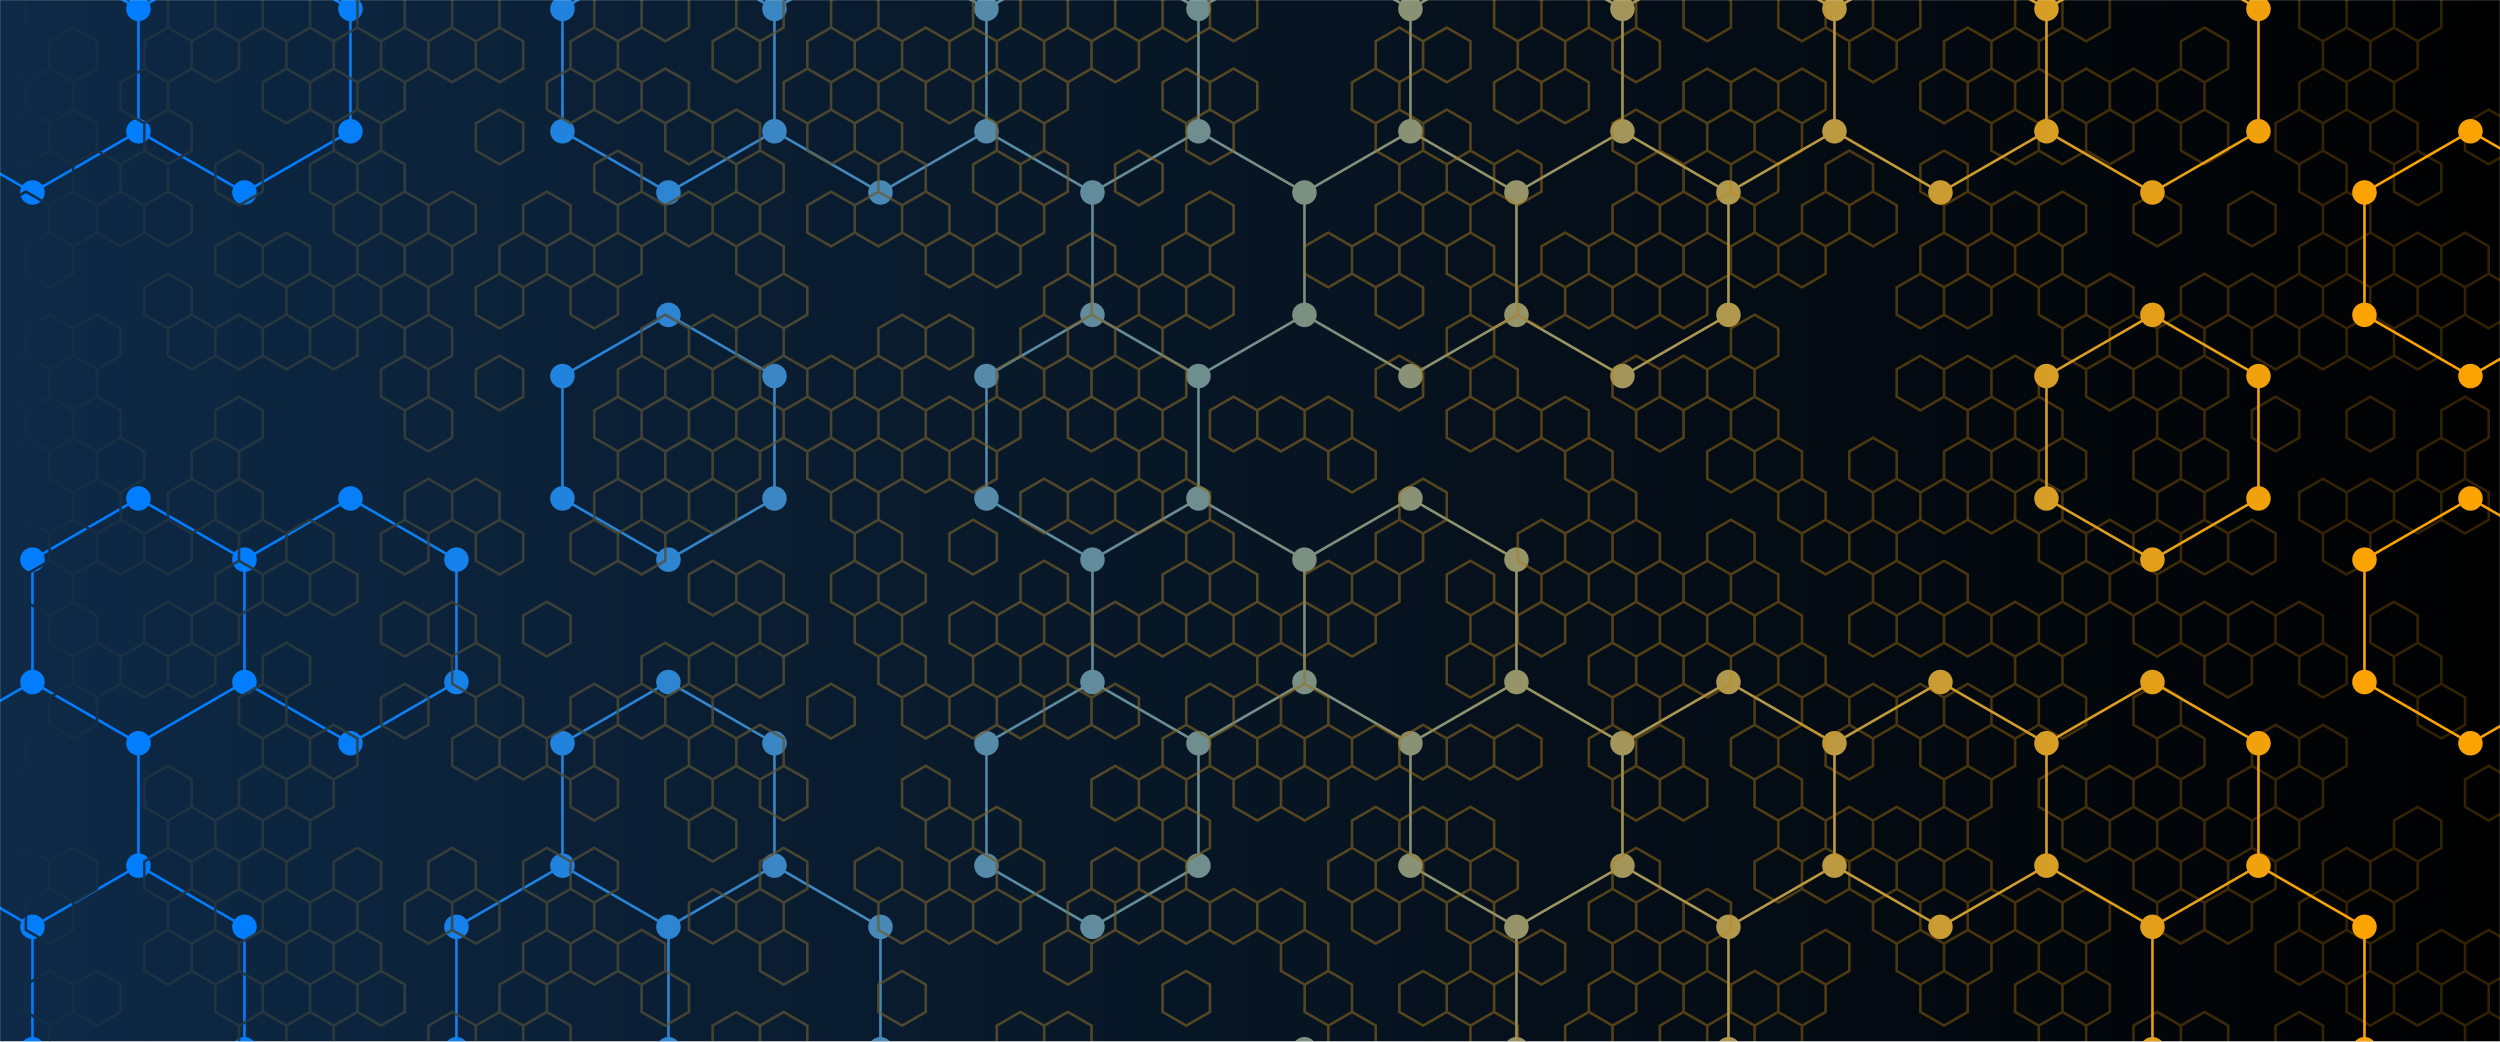 <svg xmlns="http://www.w3.org/2000/svg" version="1.1" xmlns:xlink="http://www.w3.org/1999/xlink" xmlns:svgjs="http://svgjs.com/svgjs" 
width="1920" height="800" preserveAspectRatio="none" viewBox="0 0 1920 800"><g mask="url(&quot;#SvgjsMask17049&quot;)" fill="none">
<rect width="1920" height="800" x="0" y="0" fill="url(#SvgjsLinearGradient17050)"></rect>
<path  d="M24.92 -40.18L106.33 6.82L106.33 100.82L24.92 147.82L-56.49 100.82L-56.49 6.82zM106.33 382.82L187.74 429.82L187.74 523.82L106.33 570.82L24.92 523.82L24.92 429.82zM24.92 523.82L106.33 570.82L106.33 664.82L24.92 711.82L-56.49 664.82L-56.49 570.82zM106.33 664.82L187.74 711.82L187.74 805.82L106.33 852.82L24.92 805.82L24.92 711.82zM187.74 -40.18L269.15 6.82L269.15 100.82L187.74 147.82L106.33 100.82L106.33 6.82zM269.15 382.82L350.55 429.82L350.55 523.82L269.15 570.82L187.74 523.82L187.74 429.82zM187.74 805.82L269.15 852.82L269.15 946.82L187.74 993.82L106.33 946.82L106.33 852.82zM431.96 664.82L513.37 711.82L513.37 805.82L431.96 852.82L350.55 805.82L350.55 711.82zM350.55 805.82L431.96 852.82L431.96 946.82L350.55 993.82L269.15 946.82L269.15 852.82zM513.37 -40.18L594.78 6.82L594.78 100.82L513.37 147.82L431.96 100.82L431.96 6.82zM513.37 241.82L594.78 288.82L594.78 382.82L513.37 429.82L431.96 382.82L431.96 288.82zM513.37 523.82L594.78 570.82L594.78 664.82L513.37 711.82L431.96 664.82L431.96 570.82zM594.78 664.82L676.19 711.82L676.19 805.82L594.78 852.82L513.37 805.82L513.37 711.82zM676.19 -40.18L757.6 6.82L757.6 100.82L676.19 147.82L594.78 100.82L594.78 6.82zM676.19 805.82L757.6 852.82L757.6 946.82L676.19 993.82L594.78 946.82L594.78 852.82zM839.01 -40.18L920.42 6.82L920.42 100.82L839.01 147.82L757.6 100.82L757.6 6.82zM920.42 100.82L1001.82 147.82L1001.82 241.82L920.42 288.82L839.01 241.82L839.01 147.82zM839.01 241.82L920.42 288.82L920.42 382.82L839.01 429.82L757.6 382.82L757.6 288.82zM920.42 382.82L1001.82 429.82L1001.82 523.82L920.42 570.82L839.01 523.82L839.01 429.82zM839.01 523.82L920.42 570.82L920.42 664.82L839.01 711.82L757.6 664.82L757.6 570.82zM1001.82 -40.18L1083.23 6.82L1083.23 100.82L1001.82 147.82L920.42 100.82L920.42 6.82zM1083.23 100.82L1164.64 147.82L1164.64 241.82L1083.23 288.82L1001.82 241.82L1001.82 147.82zM1083.23 382.82L1164.64 429.82L1164.64 523.82L1083.23 570.82L1001.82 523.82L1001.82 429.82zM1001.82 805.82L1083.23 852.82L1083.23 946.82L1001.82 993.82L920.42 946.82L920.42 852.82zM1164.64 -40.18L1246.05 6.82L1246.05 100.82L1164.64 147.82L1083.23 100.82L1083.23 6.82zM1246.05 100.82L1327.46 147.82L1327.46 241.82L1246.05 288.82L1164.64 241.82L1164.64 147.82zM1164.64 523.82L1246.05 570.82L1246.05 664.82L1164.64 711.82L1083.23 664.82L1083.23 570.82zM1246.05 664.82L1327.46 711.82L1327.46 805.82L1246.05 852.82L1164.64 805.82L1164.64 711.82zM1164.64 805.82L1246.05 852.82L1246.05 946.82L1164.64 993.82L1083.23 946.82L1083.23 852.82zM1327.46 -40.18L1408.87 6.82L1408.87 100.82L1327.46 147.82L1246.05 100.82L1246.05 6.82zM1327.46 523.82L1408.87 570.82L1408.87 664.82L1327.46 711.82L1246.05 664.82L1246.05 570.82zM1327.46 805.82L1408.87 852.82L1408.87 946.82L1327.46 993.82L1246.05 946.82L1246.05 852.82zM1490.28 -40.18L1571.69 6.82L1571.69 100.82L1490.28 147.82L1408.87 100.82L1408.87 6.82zM1490.28 523.82L1571.69 570.82L1571.69 664.82L1490.28 711.82L1408.87 664.82L1408.87 570.82zM1653.09 -40.18L1734.5 6.82L1734.5 100.82L1653.09 147.82L1571.69 100.82L1571.69 6.82zM1653.09 241.82L1734.5 288.82L1734.5 382.82L1653.09 429.82L1571.69 382.82L1571.69 288.82zM1653.09 523.82L1734.5 570.82L1734.5 664.82L1653.09 711.82L1571.69 664.82L1571.69 570.82zM1734.5 664.82L1815.91 711.82L1815.91 805.82L1734.5 852.82L1653.09 805.82L1653.09 711.82zM1653.09 805.82L1734.5 852.82L1734.5 946.82L1653.09 993.82L1571.69 946.82L1571.69 852.82zM1897.32 100.82L1978.73 147.82L1978.73 241.82L1897.32 288.82L1815.91 241.82L1815.91 147.82zM1897.32 382.82L1978.73 429.82L1978.73 523.82L1897.32 570.82L1815.91 523.82L1815.91 429.82zM1815.91 805.82L1897.32 852.82L1897.32 946.82L1815.91 993.82L1734.5 946.82L1734.5 852.82z" stroke="url(#SvgjsLinearGradient17051)" stroke-width="2"></path>
<path class="bg-svg1" d="M15.52 -40.18 a9.4 9.4 0 1 0 18.8 0 a9.4 9.4 0 1 0 -18.8 0zM96.93 6.82 a9.4 9.4 0 1 0 18.8 0 a9.4 9.4 0 1 0 -18.8 0zM96.93 100.82 a9.4 9.4 0 1 0 18.8 0 a9.4 9.4 0 1 0 -18.8 0zM15.52 147.82 a9.4 9.4 0 1 0 18.8 0 a9.4 9.4 0 1 0 -18.8 0zM-65.89 100.82 a9.4 9.4 0 1 0 18.8 0 a9.4 9.4 0 1 0 -18.8 0zM-65.89 6.82 a9.4 9.4 0 1 0 18.8 0 a9.4 9.4 0 1 0 -18.8 0zM96.93 382.82 a9.4 9.4 0 1 0 18.8 0 a9.4 9.4 0 1 0 -18.8 0zM178.34 429.82 a9.4 9.4 0 1 0 18.8 0 a9.4 9.4 0 1 0 -18.8 0zM178.34 523.82 a9.4 9.4 0 1 0 18.8 0 a9.4 9.4 0 1 0 -18.8 0zM96.93 570.82 a9.4 9.4 0 1 0 18.8 0 a9.4 9.4 0 1 0 -18.8 0zM15.52 523.82 a9.4 9.4 0 1 0 18.8 0 a9.4 9.4 0 1 0 -18.8 0zM15.52 429.82 a9.4 9.4 0 1 0 18.8 0 a9.4 9.4 0 1 0 -18.8 0zM96.93 664.82 a9.4 9.4 0 1 0 18.8 0 a9.4 9.4 0 1 0 -18.8 0zM15.52 711.82 a9.4 9.4 0 1 0 18.8 0 a9.4 9.4 0 1 0 -18.8 0zM-65.89 664.82 a9.4 9.4 0 1 0 18.8 0 a9.4 9.4 0 1 0 -18.8 0zM-65.89 570.82 a9.4 9.4 0 1 0 18.8 0 a9.4 9.4 0 1 0 -18.8 0zM178.34 711.82 a9.4 9.4 0 1 0 18.8 0 a9.4 9.4 0 1 0 -18.8 0zM178.34 805.82 a9.4 9.4 0 1 0 18.8 0 a9.4 9.4 0 1 0 -18.8 0zM96.93 852.82 a9.4 9.4 0 1 0 18.8 0 a9.4 9.4 0 1 0 -18.8 0zM15.52 805.82 a9.4 9.4 0 1 0 18.8 0 a9.4 9.4 0 1 0 -18.8 0zM178.34 -40.18 a9.4 9.4 0 1 0 18.8 0 a9.4 9.4 0 1 0 -18.8 0zM259.75 6.82 a9.4 9.4 0 1 0 18.8 0 a9.4 9.4 0 1 0 -18.8 0zM259.75 100.82 a9.4 9.4 0 1 0 18.8 0 a9.4 9.4 0 1 0 -18.8 0zM178.34 147.82 a9.4 9.4 0 1 0 18.8 0 a9.4 9.4 0 1 0 -18.8 0zM259.75 382.82 a9.4 9.4 0 1 0 18.8 0 a9.4 9.4 0 1 0 -18.8 0zM341.15 429.82 a9.4 9.4 0 1 0 18.8 0 a9.4 9.4 0 1 0 -18.8 0zM341.15 523.82 a9.4 9.4 0 1 0 18.8 0 a9.4 9.4 0 1 0 -18.8 0zM259.75 570.82 a9.4 9.4 0 1 0 18.8 0 a9.4 9.4 0 1 0 -18.8 0zM259.75 852.82 a9.4 9.4 0 1 0 18.8 0 a9.4 9.4 0 1 0 -18.8 0zM259.75 946.82 a9.4 9.4 0 1 0 18.8 0 a9.4 9.4 0 1 0 -18.8 0zM178.34 993.82 a9.4 9.4 0 1 0 18.8 0 a9.4 9.4 0 1 0 -18.8 0zM96.93 946.82 a9.4 9.4 0 1 0 18.8 0 a9.4 9.4 0 1 0 -18.8 0zM422.56 664.82 a9.4 9.4 0 1 0 18.8 0 a9.4 9.4 0 1 0 -18.8 0zM503.97 711.82 a9.4 9.4 0 1 0 18.8 0 a9.4 9.4 0 1 0 -18.8 0zM503.97 805.82 a9.4 9.4 0 1 0 18.8 0 a9.4 9.4 0 1 0 -18.8 0zM422.56 852.82 a9.4 9.4 0 1 0 18.8 0 a9.4 9.4 0 1 0 -18.8 0zM341.15 805.82 a9.4 9.4 0 1 0 18.8 0 a9.4 9.4 0 1 0 -18.8 0zM341.15 711.82 a9.4 9.4 0 1 0 18.8 0 a9.4 9.4 0 1 0 -18.8 0zM422.56 946.82 a9.4 9.4 0 1 0 18.8 0 a9.4 9.4 0 1 0 -18.8 0zM341.15 993.82 a9.4 9.4 0 1 0 18.8 0 a9.4 9.4 0 1 0 -18.8 0zM503.97 -40.18 a9.4 9.4 0 1 0 18.8 0 a9.4 9.4 0 1 0 -18.8 0zM585.38 6.82 a9.4 9.4 0 1 0 18.8 0 a9.4 9.4 0 1 0 -18.8 0zM585.38 100.82 a9.4 9.4 0 1 0 18.8 0 a9.4 9.4 0 1 0 -18.8 0zM503.97 147.82 a9.4 9.4 0 1 0 18.8 0 a9.4 9.4 0 1 0 -18.8 0zM422.56 100.82 a9.4 9.4 0 1 0 18.8 0 a9.4 9.4 0 1 0 -18.8 0zM422.56 6.82 a9.4 9.4 0 1 0 18.8 0 a9.4 9.4 0 1 0 -18.8 0zM503.97 241.82 a9.4 9.4 0 1 0 18.8 0 a9.4 9.4 0 1 0 -18.8 0zM585.38 288.82 a9.4 9.4 0 1 0 18.8 0 a9.4 9.4 0 1 0 -18.8 0zM585.38 382.82 a9.4 9.4 0 1 0 18.8 0 a9.4 9.4 0 1 0 -18.8 0zM503.97 429.82 a9.4 9.4 0 1 0 18.8 0 a9.4 9.4 0 1 0 -18.8 0zM422.56 382.82 a9.4 9.4 0 1 0 18.8 0 a9.4 9.4 0 1 0 -18.8 0zM422.56 288.82 a9.4 9.4 0 1 0 18.8 0 a9.4 9.4 0 1 0 -18.8 0zM503.97 523.82 a9.4 9.4 0 1 0 18.8 0 a9.4 9.4 0 1 0 -18.8 0zM585.38 570.82 a9.4 9.4 0 1 0 18.8 0 a9.4 9.4 0 1 0 -18.8 0zM585.38 664.82 a9.4 9.4 0 1 0 18.8 0 a9.4 9.4 0 1 0 -18.8 0zM422.56 570.82 a9.4 9.4 0 1 0 18.8 0 a9.4 9.4 0 1 0 -18.8 0zM666.79 711.82 a9.4 9.4 0 1 0 18.8 0 a9.4 9.4 0 1 0 -18.8 0zM666.79 805.82 a9.4 9.4 0 1 0 18.8 0 a9.4 9.4 0 1 0 -18.8 0zM585.38 852.82 a9.4 9.4 0 1 0 18.8 0 a9.4 9.4 0 1 0 -18.8 0zM666.79 -40.18 a9.4 9.4 0 1 0 18.8 0 a9.4 9.4 0 1 0 -18.8 0zM748.2 6.82 a9.4 9.4 0 1 0 18.8 0 a9.4 9.4 0 1 0 -18.8 0zM748.2 100.82 a9.4 9.4 0 1 0 18.8 0 a9.4 9.4 0 1 0 -18.8 0zM666.79 147.82 a9.4 9.4 0 1 0 18.8 0 a9.4 9.4 0 1 0 -18.8 0zM748.2 852.82 a9.4 9.4 0 1 0 18.8 0 a9.4 9.4 0 1 0 -18.8 0zM748.2 946.82 a9.4 9.4 0 1 0 18.8 0 a9.4 9.4 0 1 0 -18.8 0zM666.79 993.82 a9.4 9.4 0 1 0 18.8 0 a9.4 9.4 0 1 0 -18.8 0zM585.38 946.82 a9.4 9.4 0 1 0 18.8 0 a9.4 9.4 0 1 0 -18.8 0zM829.61 -40.18 a9.4 9.4 0 1 0 18.8 0 a9.4 9.4 0 1 0 -18.8 0zM911.02 6.82 a9.4 9.4 0 1 0 18.8 0 a9.4 9.4 0 1 0 -18.8 0zM911.02 100.82 a9.4 9.4 0 1 0 18.8 0 a9.4 9.4 0 1 0 -18.8 0zM829.61 147.82 a9.4 9.4 0 1 0 18.8 0 a9.4 9.4 0 1 0 -18.8 0zM992.42 147.82 a9.4 9.4 0 1 0 18.8 0 a9.4 9.4 0 1 0 -18.8 0zM992.42 241.82 a9.4 9.4 0 1 0 18.8 0 a9.4 9.4 0 1 0 -18.8 0zM911.02 288.82 a9.4 9.4 0 1 0 18.8 0 a9.4 9.4 0 1 0 -18.8 0zM829.61 241.82 a9.4 9.4 0 1 0 18.8 0 a9.4 9.4 0 1 0 -18.8 0zM911.02 382.82 a9.4 9.4 0 1 0 18.8 0 a9.4 9.4 0 1 0 -18.8 0zM829.61 429.82 a9.4 9.4 0 1 0 18.8 0 a9.4 9.4 0 1 0 -18.8 0zM748.2 382.82 a9.4 9.4 0 1 0 18.8 0 a9.4 9.4 0 1 0 -18.8 0zM748.2 288.82 a9.4 9.4 0 1 0 18.8 0 a9.4 9.4 0 1 0 -18.8 0zM992.42 429.82 a9.4 9.4 0 1 0 18.8 0 a9.4 9.4 0 1 0 -18.8 0zM992.42 523.82 a9.4 9.4 0 1 0 18.8 0 a9.4 9.4 0 1 0 -18.8 0zM911.02 570.82 a9.4 9.4 0 1 0 18.8 0 a9.4 9.4 0 1 0 -18.8 0zM829.61 523.82 a9.4 9.4 0 1 0 18.8 0 a9.4 9.4 0 1 0 -18.8 0zM911.02 664.82 a9.4 9.4 0 1 0 18.8 0 a9.4 9.4 0 1 0 -18.8 0zM829.61 711.82 a9.4 9.4 0 1 0 18.8 0 a9.4 9.4 0 1 0 -18.8 0zM748.2 664.82 a9.4 9.4 0 1 0 18.8 0 a9.4 9.4 0 1 0 -18.8 0zM748.2 570.82 a9.4 9.4 0 1 0 18.8 0 a9.4 9.4 0 1 0 -18.8 0zM992.42 -40.18 a9.4 9.4 0 1 0 18.8 0 a9.4 9.4 0 1 0 -18.8 0zM1073.83 6.82 a9.4 9.4 0 1 0 18.8 0 a9.4 9.4 0 1 0 -18.8 0zM1073.83 100.82 a9.4 9.4 0 1 0 18.8 0 a9.4 9.4 0 1 0 -18.8 0zM1155.24 147.82 a9.4 9.4 0 1 0 18.8 0 a9.4 9.4 0 1 0 -18.8 0zM1155.24 241.82 a9.4 9.4 0 1 0 18.8 0 a9.4 9.4 0 1 0 -18.8 0zM1073.83 288.82 a9.4 9.4 0 1 0 18.8 0 a9.4 9.4 0 1 0 -18.8 0zM1073.83 382.82 a9.4 9.4 0 1 0 18.8 0 a9.4 9.4 0 1 0 -18.8 0zM1155.24 429.82 a9.4 9.4 0 1 0 18.8 0 a9.4 9.4 0 1 0 -18.8 0zM1155.24 523.82 a9.4 9.4 0 1 0 18.8 0 a9.4 9.4 0 1 0 -18.8 0zM1073.83 570.82 a9.4 9.4 0 1 0 18.8 0 a9.4 9.4 0 1 0 -18.8 0zM992.42 805.82 a9.4 9.4 0 1 0 18.8 0 a9.4 9.4 0 1 0 -18.8 0zM1073.83 852.82 a9.4 9.4 0 1 0 18.8 0 a9.4 9.4 0 1 0 -18.8 0zM1073.83 946.82 a9.4 9.4 0 1 0 18.8 0 a9.4 9.4 0 1 0 -18.8 0zM992.42 993.82 a9.4 9.4 0 1 0 18.8 0 a9.4 9.4 0 1 0 -18.8 0zM911.02 946.82 a9.4 9.4 0 1 0 18.8 0 a9.4 9.4 0 1 0 -18.8 0zM911.02 852.82 a9.4 9.4 0 1 0 18.8 0 a9.4 9.4 0 1 0 -18.8 0zM1155.24 -40.18 a9.4 9.4 0 1 0 18.8 0 a9.4 9.4 0 1 0 -18.8 0zM1236.65 6.82 a9.4 9.4 0 1 0 18.8 0 a9.4 9.4 0 1 0 -18.8 0zM1236.65 100.82 a9.4 9.4 0 1 0 18.8 0 a9.4 9.4 0 1 0 -18.8 0zM1318.06 147.82 a9.4 9.4 0 1 0 18.8 0 a9.4 9.4 0 1 0 -18.8 0zM1318.06 241.82 a9.4 9.4 0 1 0 18.8 0 a9.4 9.4 0 1 0 -18.8 0zM1236.65 288.82 a9.4 9.4 0 1 0 18.8 0 a9.4 9.4 0 1 0 -18.8 0zM1236.65 570.82 a9.4 9.4 0 1 0 18.8 0 a9.4 9.4 0 1 0 -18.8 0zM1236.65 664.82 a9.4 9.4 0 1 0 18.8 0 a9.4 9.4 0 1 0 -18.8 0zM1155.24 711.82 a9.4 9.4 0 1 0 18.8 0 a9.4 9.4 0 1 0 -18.8 0zM1073.83 664.82 a9.4 9.4 0 1 0 18.8 0 a9.4 9.4 0 1 0 -18.8 0zM1318.06 711.82 a9.4 9.4 0 1 0 18.8 0 a9.4 9.4 0 1 0 -18.8 0zM1318.06 805.82 a9.4 9.4 0 1 0 18.8 0 a9.4 9.4 0 1 0 -18.8 0zM1236.65 852.82 a9.4 9.4 0 1 0 18.8 0 a9.4 9.4 0 1 0 -18.8 0zM1155.24 805.82 a9.4 9.4 0 1 0 18.8 0 a9.4 9.4 0 1 0 -18.8 0zM1236.65 946.82 a9.4 9.4 0 1 0 18.8 0 a9.4 9.4 0 1 0 -18.8 0zM1155.24 993.82 a9.4 9.4 0 1 0 18.8 0 a9.4 9.4 0 1 0 -18.8 0zM1318.06 -40.18 a9.4 9.4 0 1 0 18.8 0 a9.4 9.4 0 1 0 -18.8 0zM1399.47 6.82 a9.4 9.4 0 1 0 18.8 0 a9.4 9.4 0 1 0 -18.8 0zM1399.47 100.82 a9.4 9.4 0 1 0 18.8 0 a9.4 9.4 0 1 0 -18.8 0zM1318.06 523.82 a9.4 9.4 0 1 0 18.8 0 a9.4 9.4 0 1 0 -18.8 0zM1399.47 570.82 a9.4 9.4 0 1 0 18.8 0 a9.4 9.4 0 1 0 -18.8 0zM1399.47 664.82 a9.4 9.4 0 1 0 18.8 0 a9.4 9.4 0 1 0 -18.8 0zM1399.47 852.82 a9.4 9.4 0 1 0 18.8 0 a9.4 9.4 0 1 0 -18.8 0zM1399.47 946.82 a9.4 9.4 0 1 0 18.8 0 a9.4 9.4 0 1 0 -18.8 0zM1318.06 993.82 a9.4 9.4 0 1 0 18.8 0 a9.4 9.4 0 1 0 -18.8 0zM1480.88 -40.18 a9.4 9.4 0 1 0 18.8 0 a9.4 9.4 0 1 0 -18.8 0zM1562.29 6.82 a9.4 9.4 0 1 0 18.8 0 a9.4 9.4 0 1 0 -18.8 0zM1562.29 100.82 a9.4 9.4 0 1 0 18.8 0 a9.4 9.4 0 1 0 -18.8 0zM1480.88 147.82 a9.4 9.4 0 1 0 18.8 0 a9.4 9.4 0 1 0 -18.8 0zM1480.88 523.82 a9.4 9.4 0 1 0 18.8 0 a9.4 9.4 0 1 0 -18.8 0zM1562.29 570.82 a9.4 9.4 0 1 0 18.8 0 a9.4 9.4 0 1 0 -18.8 0zM1562.29 664.82 a9.4 9.4 0 1 0 18.8 0 a9.4 9.4 0 1 0 -18.8 0zM1480.88 711.82 a9.4 9.4 0 1 0 18.8 0 a9.4 9.4 0 1 0 -18.8 0zM1643.69 -40.18 a9.4 9.4 0 1 0 18.8 0 a9.4 9.4 0 1 0 -18.8 0zM1725.1 6.82 a9.4 9.4 0 1 0 18.8 0 a9.4 9.4 0 1 0 -18.8 0zM1725.1 100.82 a9.4 9.4 0 1 0 18.8 0 a9.4 9.4 0 1 0 -18.8 0zM1643.69 147.82 a9.4 9.4 0 1 0 18.8 0 a9.4 9.4 0 1 0 -18.8 0zM1643.69 241.82 a9.4 9.4 0 1 0 18.8 0 a9.4 9.4 0 1 0 -18.8 0zM1725.1 288.82 a9.4 9.4 0 1 0 18.8 0 a9.4 9.4 0 1 0 -18.8 0zM1725.1 382.82 a9.4 9.4 0 1 0 18.8 0 a9.4 9.4 0 1 0 -18.8 0zM1643.69 429.82 a9.4 9.4 0 1 0 18.8 0 a9.4 9.4 0 1 0 -18.8 0zM1562.29 382.82 a9.4 9.4 0 1 0 18.8 0 a9.4 9.4 0 1 0 -18.8 0zM1562.29 288.82 a9.4 9.4 0 1 0 18.8 0 a9.4 9.4 0 1 0 -18.8 0zM1643.69 523.82 a9.4 9.4 0 1 0 18.8 0 a9.4 9.4 0 1 0 -18.8 0zM1725.1 570.82 a9.4 9.4 0 1 0 18.8 0 a9.4 9.4 0 1 0 -18.8 0zM1725.1 664.82 a9.4 9.4 0 1 0 18.8 0 a9.4 9.4 0 1 0 -18.8 0zM1643.69 711.82 a9.4 9.4 0 1 0 18.8 0 a9.4 9.4 0 1 0 -18.8 0zM1806.51 711.82 a9.4 9.4 0 1 0 18.8 0 a9.4 9.4 0 1 0 -18.8 0zM1806.51 805.82 a9.4 9.4 0 1 0 18.8 0 a9.4 9.4 0 1 0 -18.8 0zM1725.1 852.82 a9.4 9.4 0 1 0 18.8 0 a9.4 9.4 0 1 0 -18.8 0zM1643.69 805.82 a9.4 9.4 0 1 0 18.8 0 a9.4 9.4 0 1 0 -18.8 0zM1725.1 946.82 a9.4 9.4 0 1 0 18.8 0 a9.4 9.4 0 1 0 -18.8 0zM1643.69 993.82 a9.4 9.4 0 1 0 18.8 0 a9.4 9.4 0 1 0 -18.8 0zM1562.29 946.82 a9.4 9.4 0 1 0 18.8 0 a9.4 9.4 0 1 0 -18.8 0zM1562.29 852.82 a9.4 9.4 0 1 0 18.8 0 a9.4 9.4 0 1 0 -18.8 0zM1887.92 100.82 a9.4 9.4 0 1 0 18.8 0 a9.4 9.4 0 1 0 -18.8 0zM1969.33 147.82 a9.4 9.4 0 1 0 18.8 0 a9.4 9.4 0 1 0 -18.8 0zM1969.33 241.82 a9.4 9.4 0 1 0 18.8 0 a9.4 9.4 0 1 0 -18.8 0zM1887.92 288.82 a9.4 9.4 0 1 0 18.8 0 a9.4 9.4 0 1 0 -18.8 0zM1806.51 241.82 a9.4 9.4 0 1 0 18.8 0 a9.4 9.4 0 1 0 -18.8 0zM1806.51 147.82 a9.4 9.4 0 1 0 18.8 0 a9.4 9.4 0 1 0 -18.8 0zM1887.92 382.82 a9.4 9.4 0 1 0 18.8 0 a9.4 9.4 0 1 0 -18.8 0zM1969.33 429.82 a9.4 9.4 0 1 0 18.8 0 a9.4 9.4 0 1 0 -18.8 0zM1969.33 523.82 a9.4 9.4 0 1 0 18.8 0 a9.4 9.4 0 1 0 -18.8 0zM1887.92 570.82 a9.4 9.4 0 1 0 18.8 0 a9.4 9.4 0 1 0 -18.8 0zM1806.51 523.82 a9.4 9.4 0 1 0 18.8 0 a9.4 9.4 0 1 0 -18.8 0zM1806.51 429.82 a9.4 9.4 0 1 0 18.8 0 a9.4 9.4 0 1 0 -18.8 0zM1887.92 852.82 a9.4 9.4 0 1 0 18.8 0 a9.4 9.4 0 1 0 -18.8 0zM1887.92 946.82 a9.4 9.4 0 1 0 18.8 0 a9.4 9.4 0 1 0 -18.8 0zM1806.51 993.82 a9.4 9.4 0 1 0 18.8 0 a9.4 9.4 0 1 0 -18.8 0z" fill="url(#SvgjsLinearGradient17051)"></path>
<path d="M1.69 -10.32L19.88 0.18L19.88 21.18L1.69 31.68L-16.5 21.18L-16.5 0.18zM1.69 52.68L19.88 63.18L19.88 84.18L1.69 94.68L-16.5 84.18L-16.5 63.18zM19.88 84.18L38.06 94.68L38.06 115.68L19.88 126.18L1.69 115.68L1.69 94.68zM19.88 147.18L38.06 157.68L38.06 178.68L19.88 189.18L1.69 178.68L1.69 157.68zM1.69 241.68L19.88 252.18L19.88 273.18L1.69 283.68L-16.5 273.18L-16.5 252.18zM19.88 273.18L38.06 283.68L38.06 304.68L19.88 315.18L1.69 304.68L1.69 283.68zM1.69 304.68L19.88 315.18L19.88 336.18L1.69 346.68L-16.5 336.18L-16.5 315.18zM19.88 399.18L38.06 409.68L38.06 430.68L19.88 441.18L1.69 430.68L1.69 409.68zM1.69 430.68L19.88 441.18L19.88 462.18L1.69 472.68L-16.5 462.18L-16.5 441.18zM1.69 556.68L19.88 567.18L19.88 588.18L1.69 598.68L-16.5 588.18L-16.5 567.18zM19.88 651.18L38.06 661.68L38.06 682.68L19.88 693.18L1.69 682.68L1.69 661.68zM19.88 777.18L38.06 787.68L38.06 808.68L19.88 819.18L1.69 808.68L1.69 787.68zM56.25 21.18L74.44 31.68L74.44 52.68L56.25 63.18L38.06 52.68L38.06 31.68zM38.06 52.68L56.25 63.18L56.25 84.18L38.06 94.68L19.88 84.18L19.88 63.18zM56.25 84.18L74.44 94.68L74.44 115.68L56.25 126.18L38.06 115.68L38.06 94.68zM56.25 147.18L74.44 157.68L74.44 178.68L56.25 189.18L38.06 178.68L38.06 157.68zM38.06 178.68L56.25 189.18L56.25 210.18L38.06 220.68L19.88 210.18L19.88 189.18zM38.06 241.68L56.25 252.18L56.25 273.18L38.06 283.68L19.88 273.18L19.88 252.18zM56.25 273.18L74.44 283.68L74.44 304.68L56.25 315.18L38.06 304.68L38.06 283.68zM38.06 304.68L56.25 315.18L56.25 336.18L38.06 346.68L19.88 336.18L19.88 315.18zM56.25 336.18L74.44 346.68L74.44 367.68L56.25 378.18L38.06 367.68L38.06 346.68zM56.25 399.18L74.44 409.68L74.44 430.68L56.25 441.18L38.06 430.68L38.06 409.68zM38.06 430.68L56.25 441.18L56.25 462.18L38.06 472.68L19.88 462.18L19.88 441.18zM56.25 462.18L74.44 472.68L74.44 493.68L56.25 504.18L38.06 493.68L38.06 472.68zM56.25 525.18L74.44 535.68L74.44 556.68L56.25 567.18L38.06 556.68L38.06 535.68zM56.25 651.18L74.44 661.68L74.44 682.68L56.25 693.18L38.06 682.68L38.06 661.68zM38.06 682.68L56.25 693.18L56.25 714.18L38.06 724.68L19.88 714.18L19.88 693.18zM38.06 745.68L56.25 756.18L56.25 777.18L38.06 787.68L19.88 777.18L19.88 756.18zM74.44 115.68L92.63 126.18L92.63 147.18L74.44 157.68L56.25 147.18L56.25 126.18zM92.63 147.18L110.81 157.68L110.81 178.68L92.63 189.18L74.44 178.68L74.44 157.68zM74.44 241.68L92.63 252.18L92.63 273.18L74.44 283.68L56.25 273.18L56.25 252.18zM74.44 304.68L92.63 315.18L92.63 336.18L74.44 346.68L56.25 336.18L56.25 315.18zM92.63 336.18L110.81 346.68L110.81 367.68L92.63 378.18L74.44 367.68L74.44 346.68zM74.44 367.68L92.63 378.18L92.63 399.18L74.44 409.68L56.25 399.18L56.25 378.18zM92.63 399.18L110.81 409.68L110.81 430.68L92.63 441.18L74.44 430.68L74.44 409.68zM74.44 493.68L92.63 504.18L92.63 525.18L74.44 535.68L56.25 525.18L56.25 504.18zM74.44 745.68L92.63 756.18L92.63 777.18L74.44 787.68L56.25 777.18L56.25 756.18zM129 21.18L147.19 31.68L147.19 52.68L129 63.18L110.81 52.68L110.81 31.68zM110.81 52.68L129 63.18L129 84.18L110.81 94.68L92.63 84.18L92.63 63.18zM129 84.18L147.19 94.68L147.19 115.68L129 126.18L110.81 115.68L110.81 94.68zM110.81 115.68L129 126.18L129 147.18L110.81 157.68L92.63 147.18L92.63 126.18zM129 147.18L147.19 157.68L147.19 178.68L129 189.18L110.81 178.68L110.81 157.68zM129 210.18L147.19 220.68L147.19 241.68L129 252.18L110.81 241.68L110.81 220.68zM129 399.18L147.19 409.68L147.19 430.68L129 441.18L110.81 430.68L110.81 409.68zM129 462.18L147.19 472.68L147.19 493.68L129 504.18L110.81 493.68L110.81 472.68zM110.81 493.68L129 504.18L129 525.18L110.81 535.68L92.63 525.18L92.63 504.18zM129 588.18L147.19 598.68L147.19 619.68L129 630.18L110.81 619.68L110.81 598.68zM129 651.18L147.19 661.68L147.19 682.68L129 693.18L110.81 682.68L110.81 661.68zM129 714.18L147.19 724.68L147.19 745.68L129 756.18L110.81 745.68L110.81 724.68zM147.19 -10.32L165.37 0.18L165.37 21.18L147.19 31.68L129 21.18L129 0.18zM165.37 21.18L183.56 31.68L183.56 52.68L165.37 63.18L147.19 52.68L147.19 31.68zM147.19 241.68L165.37 252.18L165.37 273.18L147.19 283.68L129 273.18L129 252.18zM165.37 336.18L183.56 346.68L183.56 367.68L165.37 378.18L147.19 367.68L147.19 346.68zM147.19 367.68L165.37 378.18L165.37 399.18L147.19 409.68L129 399.18L129 378.18zM165.37 462.18L183.56 472.68L183.56 493.68L165.37 504.18L147.19 493.68L147.19 472.68zM147.19 493.68L165.37 504.18L165.37 525.18L147.19 535.68L129 525.18L129 504.18zM147.19 619.68L165.37 630.18L165.37 651.18L147.19 661.68L129 651.18L129 630.18zM147.19 682.68L165.37 693.18L165.37 714.18L147.19 724.68L129 714.18L129 693.18zM165.37 714.18L183.56 724.68L183.56 745.68L165.37 756.18L147.19 745.68L147.19 724.68zM183.56 -10.32L201.75 0.18L201.75 21.18L183.56 31.68L165.37 21.18L165.37 0.18zM183.56 115.68L201.75 126.18L201.75 147.18L183.56 157.68L165.37 147.18L165.37 126.18zM183.56 178.68L201.75 189.18L201.75 210.18L183.56 220.68L165.37 210.18L165.37 189.18zM183.56 241.68L201.75 252.18L201.75 273.18L183.56 283.68L165.37 273.18L165.37 252.18zM183.56 304.68L201.75 315.18L201.75 336.18L183.56 346.68L165.37 336.18L165.37 315.18zM183.56 367.68L201.75 378.18L201.75 399.18L183.56 409.68L165.37 399.18L165.37 378.18zM201.75 399.18L219.93 409.68L219.93 430.68L201.75 441.18L183.56 430.68L183.56 409.68zM183.56 430.68L201.75 441.18L201.75 462.18L183.56 472.68L165.37 462.18L165.37 441.18zM201.75 525.18L219.93 535.68L219.93 556.68L201.75 567.18L183.56 556.68L183.56 535.68zM201.75 588.18L219.93 598.68L219.93 619.68L201.75 630.18L183.56 619.68L183.56 598.68zM183.56 619.68L201.75 630.18L201.75 651.18L183.56 661.68L165.37 651.18L165.37 630.18zM201.75 651.18L219.93 661.68L219.93 682.68L201.75 693.18L183.56 682.68L183.56 661.68zM183.56 682.68L201.75 693.18L201.75 714.18L183.56 724.68L165.37 714.18L165.37 693.18zM201.75 714.18L219.93 724.68L219.93 745.68L201.75 756.18L183.56 745.68L183.56 724.68zM183.56 745.68L201.75 756.18L201.75 777.18L183.56 787.68L165.37 777.18L165.37 756.18zM201.75 777.18L219.93 787.68L219.93 808.68L201.75 819.18L183.56 808.68L183.56 787.68zM219.93 -10.32L238.12 0.18L238.12 21.18L219.93 31.68L201.75 21.18L201.75 0.18zM238.12 21.18L256.31 31.68L256.31 52.68L238.12 63.18L219.93 52.68L219.93 31.68zM219.93 52.68L238.12 63.18L238.12 84.18L219.93 94.68L201.75 84.18L201.75 63.18zM219.93 178.68L238.12 189.18L238.12 210.18L219.93 220.68L201.75 210.18L201.75 189.18zM238.12 210.18L256.31 220.68L256.31 241.68L238.12 252.18L219.93 241.68L219.93 220.68zM219.93 241.68L238.12 252.18L238.12 273.18L219.93 283.68L201.75 273.18L201.75 252.18zM238.12 399.18L256.31 409.68L256.31 430.68L238.12 441.18L219.93 430.68L219.93 409.68zM219.93 430.68L238.12 441.18L238.12 462.18L219.93 472.68L201.75 462.18L201.75 441.18zM219.93 493.68L238.12 504.18L238.12 525.18L219.93 535.68L201.75 525.18L201.75 504.18zM219.93 556.68L238.12 567.18L238.12 588.18L219.93 598.68L201.75 588.18L201.75 567.18zM238.12 588.18L256.31 598.68L256.31 619.68L238.12 630.18L219.93 619.68L219.93 598.68zM219.93 619.68L238.12 630.18L238.12 651.18L219.93 661.68L201.75 651.18L201.75 630.18zM219.93 682.68L238.12 693.18L238.12 714.18L219.93 724.68L201.75 714.18L201.75 693.18zM238.12 714.18L256.31 724.68L256.31 745.68L238.12 756.18L219.93 745.68L219.93 724.68zM238.12 777.18L256.31 787.68L256.31 808.68L238.12 819.18L219.93 808.68L219.93 787.68zM256.31 -10.32L274.5 0.18L274.5 21.18L256.31 31.68L238.12 21.18L238.12 0.18zM274.5 21.18L292.68 31.68L292.68 52.68L274.5 63.18L256.31 52.68L256.31 31.68zM256.31 52.68L274.5 63.18L274.5 84.18L256.31 94.68L238.12 84.18L238.12 63.18zM274.5 84.18L292.68 94.68L292.68 115.68L274.5 126.18L256.31 115.68L256.31 94.68zM256.31 115.68L274.5 126.18L274.5 147.18L256.31 157.68L238.12 147.18L238.12 126.18zM274.5 147.18L292.68 157.68L292.68 178.68L274.5 189.18L256.31 178.68L256.31 157.68zM274.5 210.18L292.68 220.68L292.68 241.68L274.5 252.18L256.31 241.68L256.31 220.68zM256.31 241.68L274.5 252.18L274.5 273.18L256.31 283.68L238.12 273.18L238.12 252.18zM256.31 430.68L274.5 441.18L274.5 462.18L256.31 472.68L238.12 462.18L238.12 441.18zM256.31 556.68L274.5 567.18L274.5 588.18L256.31 598.68L238.12 588.18L238.12 567.18zM274.5 651.18L292.68 661.68L292.68 682.68L274.5 693.18L256.31 682.68L256.31 661.68zM256.31 682.68L274.5 693.18L274.5 714.18L256.31 724.68L238.12 714.18L238.12 693.18zM274.5 714.18L292.68 724.68L292.68 745.68L274.5 756.18L256.31 745.68L256.31 724.68zM256.31 745.68L274.5 756.18L274.5 777.18L256.31 787.68L238.12 777.18L238.12 756.18zM292.68 -10.32L310.87 0.18L310.87 21.18L292.68 31.68L274.5 21.18L274.5 0.18zM310.87 21.18L329.06 31.68L329.06 52.68L310.87 63.18L292.68 52.68L292.68 31.68zM292.68 52.68L310.87 63.18L310.87 84.18L292.68 94.68L274.5 84.18L274.5 63.18zM292.68 115.68L310.87 126.18L310.87 147.18L292.68 157.68L274.5 147.18L274.5 126.18zM310.87 147.18L329.06 157.68L329.06 178.68L310.87 189.18L292.68 178.68L292.68 157.68zM292.68 178.68L310.87 189.18L310.87 210.18L292.68 220.68L274.5 210.18L274.5 189.18zM310.87 210.18L329.06 220.68L329.06 241.68L310.87 252.18L292.68 241.68L292.68 220.68zM310.87 273.18L329.06 283.68L329.06 304.68L310.87 315.18L292.68 304.68L292.68 283.68zM310.87 399.18L329.06 409.68L329.06 430.68L310.87 441.18L292.68 430.68L292.68 409.68zM310.87 462.18L329.06 472.68L329.06 493.68L310.87 504.18L292.68 493.68L292.68 472.68zM310.87 525.18L329.06 535.68L329.06 556.68L310.87 567.18L292.68 556.68L292.68 535.68zM292.68 745.68L310.87 756.18L310.87 777.18L292.68 787.68L274.5 777.18L274.5 756.18zM347.24 21.18L365.43 31.68L365.43 52.68L347.24 63.18L329.06 52.68L329.06 31.68zM347.24 147.18L365.43 157.68L365.43 178.68L347.24 189.18L329.06 178.68L329.06 157.68zM329.06 178.68L347.24 189.18L347.24 210.18L329.06 220.68L310.87 210.18L310.87 189.18zM329.06 241.68L347.24 252.18L347.24 273.18L329.06 283.68L310.87 273.18L310.87 252.18zM329.06 304.68L347.24 315.18L347.24 336.18L329.06 346.68L310.87 336.18L310.87 315.18zM329.06 367.68L347.24 378.18L347.24 399.18L329.06 409.68L310.87 399.18L310.87 378.18zM347.24 462.18L365.43 472.68L365.43 493.68L347.24 504.18L329.06 493.68L329.06 472.68zM347.24 651.18L365.43 661.68L365.43 682.68L347.24 693.18L329.06 682.68L329.06 661.68zM329.06 682.68L347.24 693.18L347.24 714.18L329.06 724.68L310.87 714.18L310.87 693.18zM347.24 777.18L365.43 787.68L365.43 808.68L347.24 819.18L329.06 808.68L329.06 787.68zM365.43 -10.32L383.62 0.18L383.62 21.18L365.43 31.68L347.24 21.18L347.24 0.18zM383.62 21.18L401.81 31.68L401.81 52.68L383.62 63.18L365.43 52.68L365.43 31.68zM383.62 84.18L401.81 94.68L401.81 115.68L383.62 126.18L365.43 115.68L365.43 94.68zM383.62 210.18L401.81 220.68L401.81 241.68L383.62 252.18L365.43 241.68L365.43 220.68zM383.62 273.18L401.81 283.68L401.81 304.68L383.62 315.18L365.43 304.68L365.43 283.68zM365.43 367.68L383.62 378.18L383.62 399.18L365.43 409.68L347.24 399.18L347.24 378.18zM383.62 399.18L401.81 409.68L401.81 430.68L383.62 441.18L365.43 430.68L365.43 409.68zM365.43 493.68L383.62 504.18L383.62 525.18L365.43 535.68L347.24 525.18L347.24 504.18zM383.62 525.18L401.81 535.68L401.81 556.68L383.62 567.18L365.43 556.68L365.43 535.68zM365.43 556.68L383.62 567.18L383.62 588.18L365.43 598.68L347.24 588.18L347.24 567.18zM365.43 682.68L383.62 693.18L383.62 714.18L365.43 724.68L347.24 714.18L347.24 693.18zM383.62 777.18L401.81 787.68L401.81 808.68L383.62 819.18L365.43 808.68L365.43 787.68zM419.99 147.18L438.18 157.68L438.18 178.68L419.99 189.18L401.81 178.68L401.81 157.68zM401.81 178.68L419.99 189.18L419.99 210.18L401.81 220.68L383.62 210.18L383.62 189.18zM419.99 462.18L438.18 472.68L438.18 493.68L419.99 504.18L401.81 493.68L401.81 472.68zM401.81 556.68L419.99 567.18L419.99 588.18L401.81 598.68L383.62 588.18L383.62 567.18zM419.99 651.18L438.18 661.68L438.18 682.68L419.99 693.18L401.81 682.68L401.81 661.68zM419.99 714.18L438.18 724.68L438.18 745.68L419.99 756.18L401.81 745.68L401.81 724.68zM401.81 745.68L419.99 756.18L419.99 777.18L401.81 787.68L383.62 777.18L383.62 756.18zM419.99 777.18L438.18 787.68L438.18 808.68L419.99 819.18L401.81 808.68L401.81 787.68zM456.37 21.18L474.55 31.68L474.55 52.68L456.37 63.18L438.18 52.68L438.18 31.68zM438.18 52.68L456.37 63.18L456.37 84.18L438.18 94.68L419.99 84.18L419.99 63.18zM438.18 178.68L456.37 189.18L456.37 210.18L438.18 220.68L419.99 210.18L419.99 189.18zM456.37 210.18L474.55 220.68L474.55 241.68L456.37 252.18L438.18 241.68L438.18 220.68zM456.37 399.18L474.55 409.68L474.55 430.68L456.37 441.18L438.18 430.68L438.18 409.68zM456.37 525.18L474.55 535.68L474.55 556.68L456.37 567.18L438.18 556.68L438.18 535.68zM438.18 556.68L456.37 567.18L456.37 588.18L438.18 598.68L419.99 588.18L419.99 567.18zM456.37 588.18L474.55 598.68L474.55 619.68L456.37 630.18L438.18 619.68L438.18 598.68zM456.37 651.18L474.55 661.68L474.55 682.68L456.37 693.18L438.18 682.68L438.18 661.68zM438.18 682.68L456.37 693.18L456.37 714.18L438.18 724.68L419.99 714.18L419.99 693.18zM456.37 714.18L474.55 724.68L474.55 745.68L456.37 756.18L438.18 745.68L438.18 724.68zM474.55 -10.32L492.74 0.18L492.74 21.18L474.55 31.68L456.37 21.18L456.37 0.18zM474.55 52.68L492.74 63.18L492.74 84.18L474.55 94.68L456.37 84.18L456.37 63.18zM474.55 115.68L492.74 126.18L492.74 147.18L474.55 157.68L456.37 147.18L456.37 126.18zM492.74 147.18L510.93 157.68L510.93 178.68L492.74 189.18L474.55 178.68L474.55 157.68zM474.55 178.68L492.74 189.18L492.74 210.18L474.55 220.68L456.37 210.18L456.37 189.18zM492.74 273.18L510.93 283.68L510.93 304.68L492.74 315.18L474.55 304.68L474.55 283.68zM474.55 304.68L492.74 315.18L492.74 336.18L474.55 346.68L456.37 336.18L456.37 315.18zM492.74 336.18L510.93 346.68L510.93 367.68L492.74 378.18L474.55 367.68L474.55 346.68zM474.55 367.68L492.74 378.18L492.74 399.18L474.55 409.68L456.37 399.18L456.37 378.18zM492.74 399.18L510.93 409.68L510.93 430.68L492.74 441.18L474.55 430.68L474.55 409.68zM492.74 525.18L510.93 535.68L510.93 556.68L492.74 567.18L474.55 556.68L474.55 535.68zM492.74 714.18L510.93 724.68L510.93 745.68L492.74 756.18L474.55 745.68L474.55 724.68zM510.93 -10.32L529.11 0.18L529.11 21.18L510.93 31.68L492.74 21.18L492.74 0.18zM510.93 52.68L529.11 63.18L529.11 84.18L510.93 94.68L492.74 84.18L492.74 63.18zM529.11 84.18L547.3 94.68L547.3 115.68L529.11 126.18L510.93 115.68L510.93 94.68zM529.11 147.18L547.3 157.68L547.3 178.68L529.11 189.18L510.93 178.68L510.93 157.68zM510.93 241.68L529.11 252.18L529.11 273.18L510.93 283.68L492.74 273.18L492.74 252.18zM529.11 273.18L547.3 283.68L547.3 304.68L529.11 315.18L510.93 304.68L510.93 283.68zM510.93 304.68L529.11 315.18L529.11 336.18L510.93 346.68L492.74 336.18L492.74 315.18zM529.11 336.18L547.3 346.68L547.3 367.68L529.11 378.18L510.93 367.68L510.93 346.68zM510.93 367.68L529.11 378.18L529.11 399.18L510.93 409.68L492.74 399.18L492.74 378.18zM510.93 493.68L529.11 504.18L529.11 525.18L510.93 535.68L492.74 525.18L492.74 504.18zM529.11 525.18L547.3 535.68L547.3 556.68L529.11 567.18L510.93 556.68L510.93 535.68zM529.11 588.18L547.3 598.68L547.3 619.68L529.11 630.18L510.93 619.68L510.93 598.68zM510.93 745.68L529.11 756.18L529.11 777.18L510.93 787.68L492.74 777.18L492.74 756.18zM565.49 21.18L583.68 31.68L583.68 52.68L565.49 63.18L547.3 52.68L547.3 31.68zM565.49 84.18L583.68 94.68L583.68 115.68L565.49 126.18L547.3 115.68L547.3 94.68zM565.49 147.18L583.68 157.68L583.68 178.68L565.49 189.18L547.3 178.68L547.3 157.68zM547.3 241.68L565.49 252.18L565.49 273.18L547.3 283.68L529.11 273.18L529.11 252.18zM565.49 273.18L583.68 283.68L583.68 304.68L565.49 315.18L547.3 304.68L547.3 283.68zM547.3 304.68L565.49 315.18L565.49 336.18L547.3 346.68L529.11 336.18L529.11 315.18zM565.49 336.18L583.68 346.68L583.68 367.68L565.49 378.18L547.3 367.68L547.3 346.68zM547.3 367.68L565.49 378.18L565.49 399.18L547.3 409.68L529.11 399.18L529.11 378.18zM547.3 430.68L565.49 441.18L565.49 462.18L547.3 472.68L529.11 462.18L529.11 441.18zM547.3 493.68L565.49 504.18L565.49 525.18L547.3 535.68L529.11 525.18L529.11 504.18zM547.3 556.68L565.49 567.18L565.49 588.18L547.3 598.68L529.11 588.18L529.11 567.18zM547.3 619.68L565.49 630.18L565.49 651.18L547.3 661.68L529.11 651.18L529.11 630.18zM547.3 682.68L565.49 693.18L565.49 714.18L547.3 724.68L529.11 714.18L529.11 693.18zM565.49 777.18L583.68 787.68L583.68 808.68L565.49 819.18L547.3 808.68L547.3 787.68zM583.68 -10.32L601.86 0.18L601.86 21.18L583.68 31.68L565.49 21.18L565.49 0.18zM583.68 115.68L601.86 126.18L601.86 147.18L583.68 157.68L565.49 147.18L565.49 126.18zM583.68 178.68L601.86 189.18L601.86 210.18L583.68 220.68L565.49 210.18L565.49 189.18zM601.86 210.18L620.05 220.68L620.05 241.68L601.86 252.18L583.68 241.68L583.68 220.68zM583.68 241.68L601.86 252.18L601.86 273.18L583.68 283.68L565.49 273.18L565.49 252.18zM601.86 273.18L620.05 283.68L620.05 304.68L601.86 315.18L583.68 304.68L583.68 283.68zM583.68 304.68L601.86 315.18L601.86 336.18L583.68 346.68L565.49 336.18L565.49 315.18zM583.68 430.68L601.86 441.18L601.86 462.18L583.68 472.68L565.49 462.18L565.49 441.18zM601.86 462.18L620.05 472.68L620.05 493.68L601.86 504.18L583.68 493.68L583.68 472.68zM583.68 493.68L601.86 504.18L601.86 525.18L583.68 535.68L565.49 525.18L565.49 504.18zM583.68 556.68L601.86 567.18L601.86 588.18L583.68 598.68L565.49 588.18L565.49 567.18zM601.86 588.18L620.05 598.68L620.05 619.68L601.86 630.18L583.68 619.68L583.68 598.68zM601.86 651.18L620.05 661.68L620.05 682.68L601.86 693.18L583.68 682.68L583.68 661.68zM583.68 682.68L601.86 693.18L601.86 714.18L583.68 724.68L565.49 714.18L565.49 693.18zM601.86 714.18L620.05 724.68L620.05 745.68L601.86 756.18L583.68 745.68L583.68 724.68zM601.86 777.18L620.05 787.68L620.05 808.68L601.86 819.18L583.68 808.68L583.68 787.68zM638.24 21.18L656.42 31.68L656.42 52.68L638.24 63.18L620.05 52.68L620.05 31.68zM620.05 52.68L638.24 63.18L638.24 84.18L620.05 94.68L601.86 84.18L601.86 63.18zM638.24 84.18L656.42 94.68L656.42 115.68L638.24 126.18L620.05 115.68L620.05 94.68zM638.24 147.18L656.42 157.68L656.42 178.68L638.24 189.18L620.05 178.68L620.05 157.68zM638.24 273.18L656.42 283.68L656.42 304.68L638.24 315.18L620.05 304.68L620.05 283.68zM620.05 304.68L638.24 315.18L638.24 336.18L620.05 346.68L601.86 336.18L601.86 315.18zM638.24 336.18L656.42 346.68L656.42 367.68L638.24 378.18L620.05 367.68L620.05 346.68zM638.24 525.18L656.42 535.68L656.42 556.68L638.24 567.18L620.05 556.68L620.05 535.68zM656.42 -10.32L674.61 0.18L674.61 21.18L656.42 31.68L638.24 21.18L638.24 0.18zM674.61 21.18L692.8 31.68L692.8 52.68L674.61 63.18L656.42 52.68L656.42 31.68zM656.42 52.68L674.61 63.18L674.61 84.18L656.42 94.68L638.24 84.18L638.24 63.18zM674.61 84.18L692.8 94.68L692.8 115.68L674.61 126.18L656.42 115.68L656.42 94.68zM674.61 147.18L692.8 157.68L692.8 178.68L674.61 189.18L656.42 178.68L656.42 157.68zM674.61 273.18L692.8 283.68L692.8 304.68L674.61 315.18L656.42 304.68L656.42 283.68zM674.61 336.18L692.8 346.68L692.8 367.68L674.61 378.18L656.42 367.68L656.42 346.68zM656.42 367.68L674.61 378.18L674.61 399.18L656.42 409.68L638.24 399.18L638.24 378.18zM674.61 399.18L692.8 409.68L692.8 430.68L674.61 441.18L656.42 430.68L656.42 409.68zM656.42 430.68L674.61 441.18L674.61 462.18L656.42 472.68L638.24 462.18L638.24 441.18zM674.61 462.18L692.8 472.68L692.8 493.68L674.61 504.18L656.42 493.68L656.42 472.68zM674.61 651.18L692.8 661.68L692.8 682.68L674.61 693.18L656.42 682.68L656.42 661.68zM710.98 21.18L729.17 31.68L729.17 52.68L710.98 63.18L692.8 52.68L692.8 31.68zM692.8 115.68L710.98 126.18L710.98 147.18L692.8 157.68L674.61 147.18L674.61 126.18zM710.98 147.18L729.17 157.68L729.17 178.68L710.98 189.18L692.8 178.68L692.8 157.68zM692.8 241.68L710.98 252.18L710.98 273.18L692.8 283.68L674.61 273.18L674.61 252.18zM692.8 304.68L710.98 315.18L710.98 336.18L692.8 346.68L674.61 336.18L674.61 315.18zM710.98 336.18L729.17 346.68L729.17 367.68L710.98 378.18L692.8 367.68L692.8 346.68zM692.8 430.68L710.98 441.18L710.98 462.18L692.8 472.68L674.61 462.18L674.61 441.18zM692.8 493.68L710.98 504.18L710.98 525.18L692.8 535.68L674.61 525.18L674.61 504.18zM710.98 525.18L729.17 535.68L729.17 556.68L710.98 567.18L692.8 556.68L692.8 535.68zM710.98 588.18L729.17 598.68L729.17 619.68L710.98 630.18L692.8 619.68L692.8 598.68zM692.8 682.68L710.98 693.18L710.98 714.18L692.8 724.68L674.61 714.18L674.61 693.18zM692.8 745.68L710.98 756.18L710.98 777.18L692.8 787.68L674.61 777.18L674.61 756.18zM747.36 21.18L765.55 31.68L765.55 52.68L747.36 63.18L729.17 52.68L729.17 31.68zM729.17 52.68L747.36 63.18L747.36 84.18L729.17 94.68L710.98 84.18L710.98 63.18zM729.17 178.68L747.36 189.18L747.36 210.18L729.17 220.68L710.98 210.18L710.98 189.18zM729.17 241.68L747.36 252.18L747.36 273.18L729.17 283.68L710.98 273.18L710.98 252.18zM729.17 304.68L747.36 315.18L747.36 336.18L729.17 346.68L710.98 336.18L710.98 315.18zM747.36 336.18L765.55 346.68L765.55 367.68L747.36 378.18L729.17 367.68L729.17 346.68zM747.36 399.18L765.55 409.68L765.55 430.68L747.36 441.18L729.17 430.68L729.17 409.68zM747.36 462.18L765.55 472.68L765.55 493.68L747.36 504.18L729.17 493.68L729.17 472.68zM747.36 525.18L765.55 535.68L765.55 556.68L747.36 567.18L729.17 556.68L729.17 535.68zM729.17 619.68L747.36 630.18L747.36 651.18L729.17 661.68L710.98 651.18L710.98 630.18zM747.36 651.18L765.55 661.68L765.55 682.68L747.36 693.18L729.17 682.68L729.17 661.68zM729.17 682.68L747.36 693.18L747.36 714.18L729.17 724.68L710.98 714.18L710.98 693.18zM765.55 -10.32L783.73 0.18L783.73 21.18L765.55 31.68L747.36 21.18L747.36 0.18zM783.73 21.18L801.92 31.68L801.92 52.68L783.73 63.18L765.55 52.68L765.55 31.68zM765.55 52.68L783.73 63.18L783.73 84.18L765.55 94.68L747.36 84.18L747.36 63.18zM783.73 84.18L801.92 94.68L801.92 115.68L783.73 126.18L765.55 115.68L765.55 94.68zM765.55 115.68L783.73 126.18L783.73 147.18L765.55 157.68L747.36 147.18L747.36 126.18zM783.73 147.18L801.92 157.68L801.92 178.68L783.73 189.18L765.55 178.68L765.55 157.68zM765.55 178.68L783.73 189.18L783.73 210.18L765.55 220.68L747.36 210.18L747.36 189.18zM783.73 273.18L801.92 283.68L801.92 304.68L783.73 315.18L765.55 304.68L765.55 283.68zM765.55 304.68L783.73 315.18L783.73 336.18L765.55 346.68L747.36 336.18L747.36 315.18zM783.73 462.18L801.92 472.68L801.92 493.68L783.73 504.18L765.55 493.68L765.55 472.68zM765.55 493.68L783.73 504.18L783.73 525.18L765.55 535.68L747.36 525.18L747.36 504.18zM783.73 525.18L801.92 535.68L801.92 556.68L783.73 567.18L765.55 556.68L765.55 535.68zM765.55 619.68L783.73 630.18L783.73 651.18L765.55 661.68L747.36 651.18L747.36 630.18zM783.73 651.18L801.92 661.68L801.92 682.68L783.73 693.18L765.55 682.68L765.55 661.68zM765.55 682.68L783.73 693.18L783.73 714.18L765.55 724.68L747.36 714.18L747.36 693.18zM783.73 777.18L801.92 787.68L801.92 808.68L783.73 819.18L765.55 808.68L765.55 787.68zM801.92 -10.32L820.11 0.18L820.11 21.18L801.92 31.68L783.73 21.18L783.73 0.18zM820.11 21.18L838.29 31.68L838.29 52.68L820.11 63.18L801.92 52.68L801.92 31.68zM801.92 52.68L820.11 63.18L820.11 84.18L801.92 94.68L783.73 84.18L783.73 63.18zM801.92 115.68L820.11 126.18L820.11 147.18L801.92 157.68L783.73 147.18L783.73 126.18zM820.11 210.18L838.29 220.68L838.29 241.68L820.11 252.18L801.92 241.68L801.92 220.68zM801.92 241.68L820.11 252.18L820.11 273.18L801.92 283.68L783.73 273.18L783.73 252.18zM820.11 273.18L838.29 283.68L838.29 304.68L820.11 315.18L801.92 304.68L801.92 283.68zM801.92 367.68L820.11 378.18L820.11 399.18L801.92 409.68L783.73 399.18L783.73 378.18zM801.92 430.68L820.11 441.18L820.11 462.18L801.92 472.68L783.73 462.18L783.73 441.18zM820.11 462.18L838.29 472.68L838.29 493.68L820.11 504.18L801.92 493.68L801.92 472.68zM801.92 493.68L820.11 504.18L820.11 525.18L801.92 535.68L783.73 525.18L783.73 504.18zM820.11 525.18L838.29 535.68L838.29 556.68L820.11 567.18L801.92 556.68L801.92 535.68zM820.11 714.18L838.29 724.68L838.29 745.68L820.11 756.18L801.92 745.68L801.92 724.68zM820.11 777.18L838.29 787.68L838.29 808.68L820.11 819.18L801.92 808.68L801.92 787.68zM856.48 21.18L874.67 31.68L874.67 52.68L856.48 63.18L838.29 52.68L838.29 31.68zM838.29 178.68L856.48 189.18L856.48 210.18L838.29 220.68L820.11 210.18L820.11 189.18zM856.48 210.18L874.67 220.68L874.67 241.68L856.48 252.18L838.29 241.68L838.29 220.68zM856.48 273.18L874.67 283.68L874.67 304.68L856.48 315.18L838.29 304.68L838.29 283.68zM838.29 304.68L856.48 315.18L856.48 336.18L838.29 346.68L820.11 336.18L820.11 315.18zM838.29 367.68L856.48 378.18L856.48 399.18L838.29 409.68L820.11 399.18L820.11 378.18zM856.48 462.18L874.67 472.68L874.67 493.68L856.48 504.18L838.29 493.68L838.29 472.68zM856.48 525.18L874.67 535.68L874.67 556.68L856.48 567.18L838.29 556.68L838.29 535.68zM856.48 588.18L874.67 598.68L874.67 619.68L856.48 630.18L838.29 619.68L838.29 598.68zM856.48 651.18L874.67 661.68L874.67 682.68L856.48 693.18L838.29 682.68L838.29 661.68zM838.29 682.68L856.48 693.18L856.48 714.18L838.29 724.68L820.11 714.18L820.11 693.18zM874.67 -10.32L892.86 0.18L892.86 21.18L874.67 31.68L856.48 21.18L856.48 0.18zM874.67 115.68L892.86 126.18L892.86 147.18L874.67 157.68L856.48 147.18L856.48 126.18zM892.86 210.18L911.04 220.68L911.04 241.68L892.86 252.18L874.67 241.68L874.67 220.68zM874.67 241.68L892.86 252.18L892.86 273.18L874.67 283.68L856.48 273.18L856.48 252.18zM892.86 273.18L911.04 283.68L911.04 304.68L892.86 315.18L874.67 304.68L874.67 283.68zM874.67 304.68L892.86 315.18L892.86 336.18L874.67 346.68L856.48 336.18L856.48 315.18zM892.86 336.18L911.04 346.68L911.04 367.68L892.86 378.18L874.67 367.68L874.67 346.68zM874.67 367.68L892.86 378.18L892.86 399.18L874.67 409.68L856.48 399.18L856.48 378.18zM892.86 462.18L911.04 472.68L911.04 493.68L892.86 504.18L874.67 493.68L874.67 472.68zM892.86 588.18L911.04 598.68L911.04 619.68L892.86 630.18L874.67 619.68L874.67 598.68zM892.86 651.18L911.04 661.68L911.04 682.68L892.86 693.18L874.67 682.68L874.67 661.68zM874.67 682.68L892.86 693.18L892.86 714.18L874.67 724.68L856.48 714.18L856.48 693.18zM911.04 -10.32L929.23 0.18L929.23 21.18L911.04 31.68L892.86 21.18L892.86 0.18zM911.04 52.68L929.23 63.18L929.23 84.18L911.04 94.68L892.86 84.18L892.86 63.18zM929.23 84.18L947.42 94.68L947.42 115.68L929.23 126.18L911.04 115.68L911.04 94.68zM929.23 147.18L947.42 157.68L947.42 178.68L929.23 189.18L911.04 178.68L911.04 157.68zM911.04 178.68L929.23 189.18L929.23 210.18L911.04 220.68L892.86 210.18L892.86 189.18zM929.23 210.18L947.42 220.68L947.42 241.68L929.23 252.18L911.04 241.68L911.04 220.68zM911.04 367.68L929.23 378.18L929.23 399.18L911.04 409.68L892.86 399.18L892.86 378.18zM929.23 399.18L947.42 409.68L947.42 430.68L929.23 441.18L911.04 430.68L911.04 409.68zM911.04 430.68L929.23 441.18L929.23 462.18L911.04 472.68L892.86 462.18L892.86 441.18zM929.23 462.18L947.42 472.68L947.42 493.68L929.23 504.18L911.04 493.68L911.04 472.68zM929.23 525.18L947.42 535.68L947.42 556.68L929.23 567.18L911.04 556.68L911.04 535.68zM911.04 556.68L929.23 567.18L929.23 588.18L911.04 598.68L892.86 588.18L892.86 567.18zM911.04 619.68L929.23 630.18L929.23 651.18L911.04 661.68L892.86 651.18L892.86 630.18zM911.04 682.68L929.23 693.18L929.23 714.18L911.04 724.68L892.86 714.18L892.86 693.18zM911.04 745.68L929.23 756.18L929.23 777.18L911.04 787.68L892.86 777.18L892.86 756.18zM947.42 -10.32L965.6 0.18L965.6 21.18L947.42 31.68L929.23 21.18L929.23 0.18zM947.42 52.68L965.6 63.18L965.6 84.18L947.42 94.68L929.23 84.18L929.23 63.18zM947.42 304.68L965.6 315.18L965.6 336.18L947.42 346.68L929.23 336.18L929.23 315.18zM947.42 430.68L965.6 441.18L965.6 462.18L947.42 472.68L929.23 462.18L929.23 441.18zM965.6 462.18L983.79 472.68L983.79 493.68L965.6 504.18L947.42 493.68L947.42 472.68zM965.6 525.18L983.79 535.68L983.79 556.68L965.6 567.18L947.42 556.68L947.42 535.68zM947.42 556.68L965.6 567.18L965.6 588.18L947.42 598.68L929.23 588.18L929.23 567.18zM965.6 588.18L983.79 598.68L983.79 619.68L965.6 630.18L947.42 619.68L947.42 598.68zM947.42 682.68L965.6 693.18L965.6 714.18L947.42 724.68L929.23 714.18L929.23 693.18zM983.79 304.68L1001.98 315.18L1001.98 336.18L983.79 346.68L965.6 336.18L965.6 315.18zM1001.98 462.18L1020.16 472.68L1020.16 493.68L1001.98 504.18L983.79 493.68L983.79 472.68zM983.79 493.68L1001.98 504.18L1001.98 525.18L983.79 535.68L965.6 525.18L965.6 504.18zM1001.98 525.18L1020.16 535.68L1020.16 556.68L1001.98 567.18L983.79 556.68L983.79 535.68zM1001.98 588.18L1020.16 598.68L1020.16 619.68L1001.98 630.18L983.79 619.68L983.79 598.68zM983.79 682.68L1001.98 693.18L1001.98 714.18L983.79 724.68L965.6 714.18L965.6 693.18zM1001.98 714.18L1020.16 724.68L1020.16 745.68L1001.98 756.18L983.79 745.68L983.79 724.68zM1020.16 178.68L1038.35 189.18L1038.35 210.18L1020.16 220.68L1001.98 210.18L1001.98 189.18zM1020.16 304.68L1038.35 315.18L1038.35 336.18L1020.16 346.68L1001.98 336.18L1001.98 315.18zM1038.35 336.18L1056.54 346.68L1056.54 367.68L1038.35 378.18L1020.16 367.68L1020.16 346.68zM1020.16 430.68L1038.35 441.18L1038.35 462.18L1020.16 472.68L1001.98 462.18L1001.98 441.18zM1038.35 462.18L1056.54 472.68L1056.54 493.68L1038.35 504.18L1020.16 493.68L1020.16 472.68zM1020.16 556.68L1038.35 567.18L1038.35 588.18L1020.16 598.68L1001.98 588.18L1001.98 567.18zM1038.35 651.18L1056.54 661.68L1056.54 682.68L1038.35 693.18L1020.16 682.68L1020.16 661.68zM1020.16 745.68L1038.35 756.18L1038.35 777.18L1020.16 787.68L1001.98 777.18L1001.98 756.18zM1038.35 777.18L1056.54 787.68L1056.54 808.68L1038.35 819.18L1020.16 808.68L1020.16 787.68zM1074.73 21.18L1092.91 31.68L1092.91 52.68L1074.73 63.18L1056.54 52.68L1056.54 31.68zM1056.54 52.68L1074.73 63.18L1074.73 84.18L1056.54 94.68L1038.35 84.18L1038.35 63.18zM1074.73 84.18L1092.91 94.68L1092.91 115.68L1074.73 126.18L1056.54 115.68L1056.54 94.68zM1074.73 147.18L1092.91 157.68L1092.91 178.68L1074.73 189.18L1056.54 178.68L1056.54 157.68zM1056.54 178.68L1074.73 189.18L1074.73 210.18L1056.54 220.68L1038.35 210.18L1038.35 189.18zM1074.73 210.18L1092.91 220.68L1092.91 241.68L1074.73 252.18L1056.54 241.68L1056.54 220.68zM1074.73 273.18L1092.91 283.68L1092.91 304.68L1074.73 315.18L1056.54 304.68L1056.54 283.68zM1074.73 399.18L1092.91 409.68L1092.91 430.68L1074.73 441.18L1056.54 430.68L1056.54 409.68zM1056.54 430.68L1074.73 441.18L1074.73 462.18L1056.54 472.68L1038.35 462.18L1038.35 441.18zM1056.54 556.68L1074.73 567.18L1074.73 588.18L1056.54 598.68L1038.35 588.18L1038.35 567.18zM1056.54 619.68L1074.73 630.18L1074.73 651.18L1056.54 661.68L1038.35 651.18L1038.35 630.18zM1074.73 651.18L1092.91 661.68L1092.91 682.68L1074.73 693.18L1056.54 682.68L1056.54 661.68zM1056.54 682.68L1074.73 693.18L1074.73 714.18L1056.54 724.68L1038.35 714.18L1038.35 693.18zM1111.1 21.18L1129.29 31.68L1129.29 52.68L1111.1 63.18L1092.91 52.68L1092.91 31.68zM1111.1 84.18L1129.29 94.68L1129.29 115.68L1111.1 126.18L1092.91 115.68L1092.91 94.68zM1092.91 115.68L1111.1 126.18L1111.1 147.18L1092.91 157.68L1074.73 147.18L1074.73 126.18zM1111.1 147.18L1129.29 157.68L1129.29 178.68L1111.1 189.18L1092.91 178.68L1092.91 157.68zM1092.91 367.68L1111.1 378.18L1111.1 399.18L1092.91 409.68L1074.73 399.18L1074.73 378.18zM1092.91 556.68L1111.1 567.18L1111.1 588.18L1092.91 598.68L1074.73 588.18L1074.73 567.18zM1092.91 619.68L1111.1 630.18L1111.1 651.18L1092.91 661.68L1074.73 651.18L1074.73 630.18zM1111.1 651.18L1129.29 661.68L1129.29 682.68L1111.1 693.18L1092.91 682.68L1092.91 661.68zM1092.91 745.68L1111.1 756.18L1111.1 777.18L1092.91 787.68L1074.73 777.18L1074.73 756.18zM1129.29 115.68L1147.47 126.18L1147.47 147.18L1129.29 157.68L1111.1 147.18L1111.1 126.18zM1129.29 178.68L1147.47 189.18L1147.47 210.18L1129.29 220.68L1111.1 210.18L1111.1 189.18zM1147.47 210.18L1165.66 220.68L1165.66 241.68L1147.47 252.18L1129.29 241.68L1129.29 220.68zM1129.29 241.68L1147.47 252.18L1147.47 273.18L1129.29 283.68L1111.1 273.18L1111.1 252.18zM1147.47 273.18L1165.66 283.68L1165.66 304.68L1147.47 315.18L1129.29 304.68L1129.29 283.68zM1129.29 304.68L1147.47 315.18L1147.47 336.18L1129.29 346.68L1111.1 336.18L1111.1 315.18zM1129.29 430.68L1147.47 441.18L1147.47 462.18L1129.29 472.68L1111.1 462.18L1111.1 441.18zM1147.47 462.18L1165.66 472.68L1165.66 493.68L1147.47 504.18L1129.29 493.68L1129.29 472.68zM1129.29 493.68L1147.47 504.18L1147.47 525.18L1129.29 535.68L1111.1 525.18L1111.1 504.18zM1129.29 556.68L1147.47 567.18L1147.47 588.18L1129.29 598.68L1111.1 588.18L1111.1 567.18zM1129.29 619.68L1147.47 630.18L1147.47 651.18L1129.29 661.68L1111.1 651.18L1111.1 630.18zM1147.47 651.18L1165.66 661.68L1165.66 682.68L1147.47 693.18L1129.29 682.68L1129.29 661.68zM1129.29 682.68L1147.47 693.18L1147.47 714.18L1129.29 724.68L1111.1 714.18L1111.1 693.18zM1147.47 714.18L1165.66 724.68L1165.66 745.68L1147.47 756.18L1129.29 745.68L1129.29 724.68zM1129.29 745.68L1147.47 756.18L1147.47 777.18L1129.29 787.68L1111.1 777.18L1111.1 756.18zM1147.47 777.18L1165.66 787.68L1165.66 808.68L1147.47 819.18L1129.29 808.68L1129.29 787.68zM1165.66 -10.32L1183.85 0.18L1183.85 21.18L1165.66 31.68L1147.47 21.18L1147.47 0.18zM1183.85 21.18L1202.04 31.68L1202.04 52.68L1183.85 63.18L1165.66 52.68L1165.66 31.68zM1165.66 52.68L1183.85 63.18L1183.85 84.18L1165.66 94.68L1147.47 84.18L1147.47 63.18zM1165.66 115.68L1183.85 126.18L1183.85 147.18L1165.66 157.68L1147.47 147.18L1147.47 126.18zM1183.85 210.18L1202.04 220.68L1202.04 241.68L1183.85 252.18L1165.66 241.68L1165.66 220.68zM1165.66 304.68L1183.85 315.18L1183.85 336.18L1165.66 346.68L1147.47 336.18L1147.47 315.18zM1183.85 399.18L1202.04 409.68L1202.04 430.68L1183.85 441.18L1165.66 430.68L1165.66 409.68zM1183.85 462.18L1202.04 472.68L1202.04 493.68L1183.85 504.18L1165.66 493.68L1165.66 472.68zM1165.66 556.68L1183.85 567.18L1183.85 588.18L1165.66 598.68L1147.47 588.18L1147.47 567.18zM1183.85 714.18L1202.04 724.68L1202.04 745.68L1183.85 756.18L1165.66 745.68L1165.66 724.68zM1202.04 -10.32L1220.22 0.18L1220.22 21.18L1202.04 31.68L1183.85 21.18L1183.85 0.18zM1202.04 52.68L1220.22 63.18L1220.22 84.18L1202.04 94.68L1183.85 84.18L1183.85 63.18zM1202.04 178.68L1220.22 189.18L1220.22 210.18L1202.04 220.68L1183.85 210.18L1183.85 189.18zM1220.22 210.18L1238.41 220.68L1238.41 241.68L1220.22 252.18L1202.04 241.68L1202.04 220.68zM1202.04 304.68L1220.22 315.18L1220.22 336.18L1202.04 346.68L1183.85 336.18L1183.85 315.18zM1220.22 336.18L1238.41 346.68L1238.41 367.68L1220.22 378.18L1202.04 367.68L1202.04 346.68zM1220.22 399.18L1238.41 409.68L1238.41 430.68L1220.22 441.18L1202.04 430.68L1202.04 409.68zM1202.04 430.68L1220.22 441.18L1220.22 462.18L1202.04 472.68L1183.85 462.18L1183.85 441.18zM1220.22 777.18L1238.41 787.68L1238.41 808.68L1220.22 819.18L1202.04 808.68L1202.04 787.68zM1238.41 -10.32L1256.6 0.18L1256.6 21.18L1238.41 31.68L1220.22 21.18L1220.22 0.18zM1256.6 21.18L1274.78 31.68L1274.78 52.68L1256.6 63.18L1238.41 52.68L1238.41 31.68zM1256.6 84.18L1274.78 94.68L1274.78 115.68L1256.6 126.18L1238.41 115.68L1238.41 94.68zM1256.6 147.18L1274.78 157.68L1274.78 178.68L1256.6 189.18L1238.41 178.68L1238.41 157.68zM1238.41 178.68L1256.6 189.18L1256.6 210.18L1238.41 220.68L1220.22 210.18L1220.22 189.18zM1256.6 210.18L1274.78 220.68L1274.78 241.68L1256.6 252.18L1238.41 241.68L1238.41 220.68zM1256.6 273.18L1274.78 283.68L1274.78 304.68L1256.6 315.18L1238.41 304.68L1238.41 283.68zM1238.41 367.68L1256.6 378.18L1256.6 399.18L1238.41 409.68L1220.22 399.18L1220.22 378.18zM1256.6 399.18L1274.78 409.68L1274.78 430.68L1256.6 441.18L1238.41 430.68L1238.41 409.68zM1238.41 430.68L1256.6 441.18L1256.6 462.18L1238.41 472.68L1220.22 462.18L1220.22 441.18zM1256.6 462.18L1274.78 472.68L1274.78 493.68L1256.6 504.18L1238.41 493.68L1238.41 472.68zM1238.41 493.68L1256.6 504.18L1256.6 525.18L1238.41 535.68L1220.22 525.18L1220.22 504.18zM1256.6 525.18L1274.78 535.68L1274.78 556.68L1256.6 567.18L1238.41 556.68L1238.41 535.68zM1238.41 556.68L1256.6 567.18L1256.6 588.18L1238.41 598.68L1220.22 588.18L1220.22 567.18zM1256.6 588.18L1274.78 598.68L1274.78 619.68L1256.6 630.18L1238.41 619.68L1238.41 598.68zM1256.6 651.18L1274.78 661.68L1274.78 682.68L1256.6 693.18L1238.41 682.68L1238.41 661.68zM1238.41 682.68L1256.6 693.18L1256.6 714.18L1238.41 724.68L1220.22 714.18L1220.22 693.18zM1256.6 714.18L1274.78 724.68L1274.78 745.68L1256.6 756.18L1238.41 745.68L1238.41 724.68zM1238.41 745.68L1256.6 756.18L1256.6 777.18L1238.41 787.68L1220.22 777.18L1220.22 756.18zM1292.97 84.18L1311.16 94.68L1311.16 115.68L1292.97 126.18L1274.78 115.68L1274.78 94.68zM1274.78 115.68L1292.97 126.18L1292.97 147.18L1274.78 157.68L1256.6 147.18L1256.6 126.18zM1292.97 147.18L1311.16 157.68L1311.16 178.68L1292.97 189.18L1274.78 178.68L1274.78 157.68zM1292.97 210.18L1311.16 220.68L1311.16 241.68L1292.97 252.18L1274.78 241.68L1274.78 220.68zM1292.97 273.18L1311.16 283.68L1311.16 304.68L1292.97 315.18L1274.78 304.68L1274.78 283.68zM1274.78 304.68L1292.97 315.18L1292.97 336.18L1274.78 346.68L1256.6 336.18L1256.6 315.18zM1274.78 430.68L1292.97 441.18L1292.97 462.18L1274.78 472.68L1256.6 462.18L1256.6 441.18zM1292.97 462.18L1311.16 472.68L1311.16 493.68L1292.97 504.18L1274.78 493.68L1274.78 472.68zM1274.78 493.68L1292.97 504.18L1292.97 525.18L1274.78 535.68L1256.6 525.18L1256.6 504.18zM1274.78 556.68L1292.97 567.18L1292.97 588.18L1274.78 598.68L1256.6 588.18L1256.6 567.18zM1292.97 588.18L1311.16 598.68L1311.16 619.68L1292.97 630.18L1274.78 619.68L1274.78 598.68zM1292.97 714.18L1311.16 724.68L1311.16 745.68L1292.97 756.18L1274.78 745.68L1274.78 724.68zM1292.97 777.18L1311.16 787.68L1311.16 808.68L1292.97 819.18L1274.78 808.68L1274.78 787.68zM1311.16 -10.32L1329.34 0.18L1329.34 21.18L1311.16 31.68L1292.97 21.18L1292.97 0.18zM1311.16 52.68L1329.34 63.18L1329.34 84.18L1311.16 94.68L1292.97 84.18L1292.97 63.18zM1311.16 115.68L1329.34 126.18L1329.34 147.18L1311.16 157.68L1292.97 147.18L1292.97 126.18zM1329.34 147.18L1347.53 157.68L1347.53 178.68L1329.34 189.18L1311.16 178.68L1311.16 157.68zM1311.16 178.68L1329.34 189.18L1329.34 210.18L1311.16 220.68L1292.97 210.18L1292.97 189.18zM1329.34 273.18L1347.53 283.68L1347.53 304.68L1329.34 315.18L1311.16 304.68L1311.16 283.68zM1329.34 336.18L1347.53 346.68L1347.53 367.68L1329.34 378.18L1311.16 367.68L1311.16 346.68zM1329.34 399.18L1347.53 409.68L1347.53 430.68L1329.34 441.18L1311.16 430.68L1311.16 409.68zM1311.16 430.68L1329.34 441.18L1329.34 462.18L1311.16 472.68L1292.97 462.18L1292.97 441.18zM1329.34 462.18L1347.53 472.68L1347.53 493.68L1329.34 504.18L1311.16 493.68L1311.16 472.68zM1311.16 493.68L1329.34 504.18L1329.34 525.18L1311.16 535.68L1292.97 525.18L1292.97 504.18zM1311.16 682.68L1329.34 693.18L1329.34 714.18L1311.16 724.68L1292.97 714.18L1292.97 693.18zM1311.16 745.68L1329.34 756.18L1329.34 777.18L1311.16 787.68L1292.97 777.18L1292.97 756.18zM1329.34 777.18L1347.53 787.68L1347.53 808.68L1329.34 819.18L1311.16 808.68L1311.16 787.68zM1347.53 52.68L1365.72 63.18L1365.72 84.18L1347.53 94.68L1329.34 84.18L1329.34 63.18zM1365.72 84.18L1383.91 94.68L1383.91 115.68L1365.72 126.18L1347.53 115.68L1347.53 94.68zM1347.53 115.68L1365.72 126.18L1365.72 147.18L1347.53 157.68L1329.34 147.18L1329.34 126.18zM1347.53 178.68L1365.72 189.18L1365.72 210.18L1347.53 220.68L1329.34 210.18L1329.34 189.18zM1347.53 241.68L1365.72 252.18L1365.72 273.18L1347.53 283.68L1329.34 273.18L1329.34 252.18zM1347.53 304.68L1365.72 315.18L1365.72 336.18L1347.53 346.68L1329.34 336.18L1329.34 315.18zM1365.72 336.18L1383.91 346.68L1383.91 367.68L1365.72 378.18L1347.53 367.68L1347.53 346.68zM1347.53 430.68L1365.72 441.18L1365.72 462.18L1347.53 472.68L1329.34 462.18L1329.34 441.18zM1365.72 462.18L1383.91 472.68L1383.91 493.68L1365.72 504.18L1347.53 493.68L1347.53 472.68zM1365.72 525.18L1383.91 535.68L1383.91 556.68L1365.72 567.18L1347.53 556.68L1347.53 535.68zM1347.53 556.68L1365.72 567.18L1365.72 588.18L1347.53 598.68L1329.34 588.18L1329.34 567.18zM1365.72 588.18L1383.91 598.68L1383.91 619.68L1365.72 630.18L1347.53 619.68L1347.53 598.68zM1365.72 651.18L1383.91 661.68L1383.91 682.68L1365.72 693.18L1347.53 682.68L1347.53 661.68zM1347.53 745.68L1365.72 756.18L1365.72 777.18L1347.53 787.68L1329.34 777.18L1329.34 756.18zM1365.72 777.18L1383.91 787.68L1383.91 808.68L1365.72 819.18L1347.53 808.68L1347.53 787.68zM1383.91 -10.32L1402.09 0.18L1402.09 21.18L1383.91 31.68L1365.72 21.18L1365.72 0.18zM1383.91 52.68L1402.09 63.18L1402.09 84.18L1383.91 94.68L1365.72 84.18L1365.72 63.18zM1402.09 147.18L1420.28 157.68L1420.28 178.68L1402.09 189.18L1383.91 178.68L1383.91 157.68zM1383.91 178.68L1402.09 189.18L1402.09 210.18L1383.91 220.68L1365.72 210.18L1365.72 189.18zM1383.91 367.68L1402.09 378.18L1402.09 399.18L1383.91 409.68L1365.72 399.18L1365.72 378.18zM1402.09 399.18L1420.28 409.68L1420.28 430.68L1402.09 441.18L1383.91 430.68L1383.91 409.68zM1383.91 493.68L1402.09 504.18L1402.09 525.18L1383.91 535.68L1365.72 525.18L1365.72 504.18zM1402.09 525.18L1420.28 535.68L1420.28 556.68L1402.09 567.18L1383.91 556.68L1383.91 535.68zM1383.91 619.68L1402.09 630.18L1402.09 651.18L1383.91 661.68L1365.72 651.18L1365.72 630.18zM1402.09 651.18L1420.28 661.68L1420.28 682.68L1402.09 693.18L1383.91 682.68L1383.91 661.68zM1402.09 714.18L1420.28 724.68L1420.28 745.68L1402.09 756.18L1383.91 745.68L1383.91 724.68zM1383.91 745.68L1402.09 756.18L1402.09 777.18L1383.91 787.68L1365.72 777.18L1365.72 756.18zM1420.28 -10.32L1438.47 0.18L1438.47 21.18L1420.28 31.68L1402.09 21.18L1402.09 0.18zM1438.47 21.18L1456.65 31.68L1456.65 52.68L1438.47 63.18L1420.28 52.68L1420.28 31.68zM1420.28 115.68L1438.47 126.18L1438.47 147.18L1420.28 157.68L1402.09 147.18L1402.09 126.18zM1438.47 147.18L1456.65 157.68L1456.65 178.68L1438.47 189.18L1420.28 178.68L1420.28 157.68zM1438.47 336.18L1456.65 346.68L1456.65 367.68L1438.47 378.18L1420.28 367.68L1420.28 346.68zM1438.47 399.18L1456.65 409.68L1456.65 430.68L1438.47 441.18L1420.28 430.68L1420.28 409.68zM1438.47 462.18L1456.65 472.68L1456.65 493.68L1438.47 504.18L1420.28 493.68L1420.28 472.68zM1438.47 525.18L1456.65 535.68L1456.65 556.68L1438.47 567.18L1420.28 556.68L1420.28 535.68zM1420.28 556.68L1438.47 567.18L1438.47 588.18L1420.28 598.68L1402.09 588.18L1402.09 567.18zM1420.28 619.68L1438.47 630.18L1438.47 651.18L1420.28 661.68L1402.09 651.18L1402.09 630.18zM1438.47 651.18L1456.65 661.68L1456.65 682.68L1438.47 693.18L1420.28 682.68L1420.28 661.68zM1456.65 -10.32L1474.84 0.18L1474.84 21.18L1456.65 31.68L1438.47 21.18L1438.47 0.18zM1474.84 210.18L1493.03 220.68L1493.03 241.68L1474.84 252.18L1456.65 241.68L1456.65 220.68zM1474.84 273.18L1493.03 283.68L1493.03 304.68L1474.84 315.18L1456.65 304.68L1456.65 283.68zM1456.65 367.68L1474.84 378.18L1474.84 399.18L1456.65 409.68L1438.47 399.18L1438.47 378.18zM1456.65 430.68L1474.84 441.18L1474.84 462.18L1456.65 472.68L1438.47 462.18L1438.47 441.18zM1474.84 462.18L1493.03 472.68L1493.03 493.68L1474.84 504.18L1456.65 493.68L1456.65 472.68zM1474.84 525.18L1493.03 535.68L1493.03 556.68L1474.84 567.18L1456.65 556.68L1456.65 535.68zM1456.65 619.68L1474.84 630.18L1474.84 651.18L1456.65 661.68L1438.47 651.18L1438.47 630.18zM1474.84 651.18L1493.03 661.68L1493.03 682.68L1474.84 693.18L1456.65 682.68L1456.65 661.68zM1456.65 682.68L1474.84 693.18L1474.84 714.18L1456.65 724.68L1438.47 714.18L1438.47 693.18zM1474.84 714.18L1493.03 724.68L1493.03 745.68L1474.84 756.18L1456.65 745.68L1456.65 724.68zM1511.22 21.18L1529.4 31.68L1529.4 52.68L1511.22 63.18L1493.03 52.68L1493.03 31.68zM1493.03 52.68L1511.22 63.18L1511.22 84.18L1493.03 94.68L1474.84 84.18L1474.84 63.18zM1493.03 115.68L1511.22 126.18L1511.22 147.18L1493.03 157.68L1474.84 147.18L1474.84 126.18zM1511.22 147.18L1529.4 157.68L1529.4 178.68L1511.22 189.18L1493.03 178.68L1493.03 157.68zM1493.03 178.68L1511.22 189.18L1511.22 210.18L1493.03 220.68L1474.84 210.18L1474.84 189.18zM1511.22 210.18L1529.4 220.68L1529.4 241.68L1511.22 252.18L1493.03 241.68L1493.03 220.68zM1511.22 273.18L1529.4 283.68L1529.4 304.68L1511.22 315.18L1493.03 304.68L1493.03 283.68zM1511.22 336.18L1529.4 346.68L1529.4 367.68L1511.22 378.18L1493.03 367.68L1493.03 346.68zM1493.03 367.68L1511.22 378.18L1511.22 399.18L1493.03 409.68L1474.84 399.18L1474.84 378.18zM1493.03 430.68L1511.22 441.18L1511.22 462.18L1493.03 472.68L1474.84 462.18L1474.84 441.18zM1511.22 462.18L1529.4 472.68L1529.4 493.68L1511.22 504.18L1493.03 493.68L1493.03 472.68zM1511.22 525.18L1529.4 535.68L1529.4 556.68L1511.22 567.18L1493.03 556.68L1493.03 535.68zM1493.03 556.68L1511.22 567.18L1511.22 588.18L1493.03 598.68L1474.84 588.18L1474.84 567.18zM1511.22 588.18L1529.4 598.68L1529.4 619.68L1511.22 630.18L1493.03 619.68L1493.03 598.68zM1493.03 619.68L1511.22 630.18L1511.22 651.18L1493.03 661.68L1474.84 651.18L1474.84 630.18zM1511.22 651.18L1529.4 661.68L1529.4 682.68L1511.22 693.18L1493.03 682.68L1493.03 661.68zM1511.22 714.18L1529.4 724.68L1529.4 745.68L1511.22 756.18L1493.03 745.68L1493.03 724.68zM1493.03 745.68L1511.22 756.18L1511.22 777.18L1493.03 787.68L1474.84 777.18L1474.84 756.18zM1547.59 21.18L1565.78 31.68L1565.78 52.68L1547.59 63.18L1529.4 52.68L1529.4 31.68zM1529.4 52.68L1547.59 63.18L1547.59 84.18L1529.4 94.68L1511.22 84.18L1511.22 63.18zM1547.59 84.18L1565.78 94.68L1565.78 115.68L1547.59 126.18L1529.4 115.68L1529.4 94.68zM1547.59 147.18L1565.78 157.68L1565.78 178.68L1547.59 189.18L1529.4 178.68L1529.4 157.68zM1529.4 178.68L1547.59 189.18L1547.59 210.18L1529.4 220.68L1511.22 210.18L1511.22 189.18zM1547.59 273.18L1565.78 283.68L1565.78 304.68L1547.59 315.18L1529.4 304.68L1529.4 283.68zM1529.4 304.68L1547.59 315.18L1547.59 336.18L1529.4 346.68L1511.22 336.18L1511.22 315.18zM1547.59 336.18L1565.78 346.68L1565.78 367.68L1547.59 378.18L1529.4 367.68L1529.4 346.68zM1529.4 367.68L1547.59 378.18L1547.59 399.18L1529.4 409.68L1511.22 399.18L1511.22 378.18zM1547.59 462.18L1565.78 472.68L1565.78 493.68L1547.59 504.18L1529.4 493.68L1529.4 472.68zM1547.59 525.18L1565.78 535.68L1565.78 556.68L1547.59 567.18L1529.4 556.68L1529.4 535.68zM1529.4 556.68L1547.59 567.18L1547.59 588.18L1529.4 598.68L1511.22 588.18L1511.22 567.18zM1529.4 682.68L1547.59 693.18L1547.59 714.18L1529.4 724.68L1511.22 714.18L1511.22 693.18zM1565.78 -10.32L1583.96 0.18L1583.96 21.18L1565.78 31.68L1547.59 21.18L1547.59 0.18zM1565.78 52.68L1583.96 63.18L1583.96 84.18L1565.78 94.68L1547.59 84.18L1547.59 63.18zM1583.96 84.18L1602.15 94.68L1602.15 115.68L1583.96 126.18L1565.78 115.68L1565.78 94.68zM1583.96 147.18L1602.15 157.68L1602.15 178.68L1583.96 189.18L1565.78 178.68L1565.78 157.68zM1565.78 178.68L1583.96 189.18L1583.96 210.18L1565.78 220.68L1547.59 210.18L1547.59 189.18zM1583.96 210.18L1602.15 220.68L1602.15 241.68L1583.96 252.18L1565.78 241.68L1565.78 220.68zM1565.78 304.68L1583.96 315.18L1583.96 336.18L1565.78 346.68L1547.59 336.18L1547.59 315.18zM1583.96 336.18L1602.15 346.68L1602.15 367.68L1583.96 378.18L1565.78 367.68L1565.78 346.68zM1565.78 367.68L1583.96 378.18L1583.96 399.18L1565.78 409.68L1547.59 399.18L1547.59 378.18zM1583.96 399.18L1602.15 409.68L1602.15 430.68L1583.96 441.18L1565.78 430.68L1565.78 409.68zM1583.96 462.18L1602.15 472.68L1602.15 493.68L1583.96 504.18L1565.78 493.68L1565.78 472.68zM1565.78 493.68L1583.96 504.18L1583.96 525.18L1565.78 535.68L1547.59 525.18L1547.59 504.18zM1583.96 525.18L1602.15 535.68L1602.15 556.68L1583.96 567.18L1565.78 556.68L1565.78 535.68zM1583.96 588.18L1602.15 598.68L1602.15 619.68L1583.96 630.18L1565.78 619.68L1565.78 598.68zM1565.78 682.68L1583.96 693.18L1583.96 714.18L1565.78 724.68L1547.59 714.18L1547.59 693.18zM1583.96 714.18L1602.15 724.68L1602.15 745.68L1583.96 756.18L1565.78 745.68L1565.78 724.68zM1565.78 745.68L1583.96 756.18L1583.96 777.18L1565.78 787.68L1547.59 777.18L1547.59 756.18zM1583.96 777.18L1602.15 787.68L1602.15 808.68L1583.96 819.18L1565.78 808.68L1565.78 787.68zM1602.15 -10.32L1620.34 0.18L1620.34 21.18L1602.15 31.68L1583.96 21.18L1583.96 0.18zM1602.15 52.68L1620.34 63.18L1620.34 84.18L1602.15 94.68L1583.96 84.18L1583.96 63.18zM1620.34 84.18L1638.52 94.68L1638.52 115.68L1620.34 126.18L1602.15 115.68L1602.15 94.68zM1620.34 210.18L1638.52 220.68L1638.52 241.68L1620.34 252.18L1602.15 241.68L1602.15 220.68zM1602.15 241.68L1620.34 252.18L1620.34 273.18L1602.15 283.68L1583.96 273.18L1583.96 252.18zM1620.34 273.18L1638.52 283.68L1638.52 304.68L1620.34 315.18L1602.15 304.68L1602.15 283.68zM1620.34 399.18L1638.52 409.68L1638.52 430.68L1620.34 441.18L1602.15 430.68L1602.15 409.68zM1602.15 430.68L1620.34 441.18L1620.34 462.18L1602.15 472.68L1583.96 462.18L1583.96 441.18zM1620.34 588.18L1638.52 598.68L1638.52 619.68L1620.34 630.18L1602.15 619.68L1602.15 598.68zM1602.15 619.68L1620.34 630.18L1620.34 651.18L1602.15 661.68L1583.96 651.18L1583.96 630.18zM1602.15 682.68L1620.34 693.18L1620.34 714.18L1602.15 724.68L1583.96 714.18L1583.96 693.18zM1602.15 745.68L1620.34 756.18L1620.34 777.18L1602.15 787.68L1583.96 777.18L1583.96 756.18zM1638.52 52.68L1656.71 63.18L1656.71 84.18L1638.52 94.68L1620.34 84.18L1620.34 63.18zM1656.71 147.18L1674.9 157.68L1674.9 178.68L1656.71 189.18L1638.52 178.68L1638.52 157.68zM1638.52 241.68L1656.71 252.18L1656.71 273.18L1638.52 283.68L1620.34 273.18L1620.34 252.18zM1656.71 273.18L1674.9 283.68L1674.9 304.68L1656.71 315.18L1638.52 304.68L1638.52 283.68zM1656.71 336.18L1674.9 346.68L1674.9 367.68L1656.71 378.18L1638.52 367.68L1638.52 346.68zM1656.71 399.18L1674.9 409.68L1674.9 430.68L1656.71 441.18L1638.52 430.68L1638.52 409.68zM1638.52 430.68L1656.71 441.18L1656.71 462.18L1638.52 472.68L1620.34 462.18L1620.34 441.18zM1656.71 462.18L1674.9 472.68L1674.9 493.68L1656.71 504.18L1638.52 493.68L1638.52 472.68zM1656.71 525.18L1674.9 535.68L1674.9 556.68L1656.71 567.18L1638.52 556.68L1638.52 535.68zM1656.71 588.18L1674.9 598.68L1674.9 619.68L1656.71 630.18L1638.52 619.68L1638.52 598.68zM1638.52 619.68L1656.71 630.18L1656.71 651.18L1638.52 661.68L1620.34 651.18L1620.34 630.18zM1656.71 651.18L1674.9 661.68L1674.9 682.68L1656.71 693.18L1638.52 682.68L1638.52 661.68zM1656.71 777.18L1674.9 787.68L1674.9 808.68L1656.71 819.18L1638.52 808.68L1638.52 787.68zM1693.09 21.18L1711.27 31.68L1711.27 52.68L1693.09 63.18L1674.9 52.68L1674.9 31.68zM1674.9 52.68L1693.09 63.18L1693.09 84.18L1674.9 94.68L1656.71 84.18L1656.71 63.18zM1693.09 84.18L1711.27 94.68L1711.27 115.68L1693.09 126.18L1674.9 115.68L1674.9 94.68zM1693.09 210.18L1711.27 220.68L1711.27 241.68L1693.09 252.18L1674.9 241.68L1674.9 220.68zM1674.9 241.68L1693.09 252.18L1693.09 273.18L1674.9 283.68L1656.71 273.18L1656.71 252.18zM1693.09 273.18L1711.27 283.68L1711.27 304.68L1693.09 315.18L1674.9 304.68L1674.9 283.68zM1674.9 304.68L1693.09 315.18L1693.09 336.18L1674.9 346.68L1656.71 336.18L1656.71 315.18zM1693.09 336.18L1711.27 346.68L1711.27 367.68L1693.09 378.18L1674.9 367.68L1674.9 346.68zM1674.9 367.68L1693.09 378.18L1693.09 399.18L1674.9 409.68L1656.71 399.18L1656.71 378.18zM1693.09 399.18L1711.27 409.68L1711.27 430.68L1693.09 441.18L1674.9 430.68L1674.9 409.68zM1693.09 462.18L1711.27 472.68L1711.27 493.68L1693.09 504.18L1674.9 493.68L1674.9 472.68zM1674.9 556.68L1693.09 567.18L1693.09 588.18L1674.9 598.68L1656.71 588.18L1656.71 567.18zM1674.9 619.68L1693.09 630.18L1693.09 651.18L1674.9 661.68L1656.71 651.18L1656.71 630.18zM1674.9 682.68L1693.09 693.18L1693.09 714.18L1674.9 724.68L1656.71 714.18L1656.71 693.18zM1693.09 777.18L1711.27 787.68L1711.27 808.68L1693.09 819.18L1674.9 808.68L1674.9 787.68zM1729.46 147.18L1747.65 157.68L1747.65 178.68L1729.46 189.18L1711.27 178.68L1711.27 157.68zM1729.46 210.18L1747.65 220.68L1747.65 241.68L1729.46 252.18L1711.27 241.68L1711.27 220.68zM1729.46 399.18L1747.65 409.68L1747.65 430.68L1729.46 441.18L1711.27 430.68L1711.27 409.68zM1729.46 462.18L1747.65 472.68L1747.65 493.68L1729.46 504.18L1711.27 493.68L1711.27 472.68zM1711.27 493.68L1729.46 504.18L1729.46 525.18L1711.27 535.68L1693.09 525.18L1693.09 504.18zM1729.46 588.18L1747.65 598.68L1747.65 619.68L1729.46 630.18L1711.27 619.68L1711.27 598.68zM1711.27 619.68L1729.46 630.18L1729.46 651.18L1711.27 661.68L1693.09 651.18L1693.09 630.18zM1729.46 651.18L1747.65 661.68L1747.65 682.68L1729.46 693.18L1711.27 682.68L1711.27 661.68zM1711.27 682.68L1729.46 693.18L1729.46 714.18L1711.27 724.68L1693.09 714.18L1693.09 693.18zM1765.83 84.18L1784.02 94.68L1784.02 115.68L1765.83 126.18L1747.65 115.68L1747.65 94.68zM1765.83 210.18L1784.02 220.68L1784.02 241.68L1765.83 252.18L1747.65 241.68L1747.65 220.68zM1747.65 241.68L1765.83 252.18L1765.83 273.18L1747.65 283.68L1729.46 273.18L1729.46 252.18zM1747.65 304.68L1765.83 315.18L1765.83 336.18L1747.65 346.68L1729.46 336.18L1729.46 315.18zM1765.83 462.18L1784.02 472.68L1784.02 493.68L1765.83 504.18L1747.65 493.68L1747.65 472.68zM1747.65 556.68L1765.83 567.18L1765.83 588.18L1747.65 598.68L1729.46 588.18L1729.46 567.18zM1765.83 588.18L1784.02 598.68L1784.02 619.68L1765.83 630.18L1747.65 619.68L1747.65 598.68zM1747.65 619.68L1765.83 630.18L1765.83 651.18L1747.65 661.68L1729.46 651.18L1729.46 630.18zM1765.83 714.18L1784.02 724.68L1784.02 745.68L1765.83 756.18L1747.65 745.68L1747.65 724.68zM1765.83 777.18L1784.02 787.68L1784.02 808.68L1765.83 819.18L1747.65 808.68L1747.65 787.68zM1784.02 -10.32L1802.21 0.18L1802.21 21.18L1784.02 31.68L1765.83 21.18L1765.83 0.18zM1802.21 21.18L1820.39 31.68L1820.39 52.68L1802.21 63.18L1784.02 52.68L1784.02 31.68zM1784.02 52.68L1802.21 63.18L1802.21 84.18L1784.02 94.68L1765.83 84.18L1765.83 63.18zM1784.02 115.68L1802.21 126.18L1802.21 147.18L1784.02 157.68L1765.83 147.18L1765.83 126.18zM1802.21 147.18L1820.39 157.68L1820.39 178.68L1802.21 189.18L1784.02 178.68L1784.02 157.68zM1784.02 178.68L1802.21 189.18L1802.21 210.18L1784.02 220.68L1765.83 210.18L1765.83 189.18zM1802.21 210.18L1820.39 220.68L1820.39 241.68L1802.21 252.18L1784.02 241.68L1784.02 220.68zM1784.02 241.68L1802.21 252.18L1802.21 273.18L1784.02 283.68L1765.83 273.18L1765.83 252.18zM1784.02 367.68L1802.21 378.18L1802.21 399.18L1784.02 409.68L1765.83 399.18L1765.83 378.18zM1802.21 399.18L1820.39 409.68L1820.39 430.68L1802.21 441.18L1784.02 430.68L1784.02 409.68zM1784.02 493.68L1802.21 504.18L1802.21 525.18L1784.02 535.68L1765.83 525.18L1765.83 504.18zM1784.02 556.68L1802.21 567.18L1802.21 588.18L1784.02 598.68L1765.83 588.18L1765.83 567.18zM1802.21 651.18L1820.39 661.68L1820.39 682.68L1802.21 693.18L1784.02 682.68L1784.02 661.68zM1784.02 682.68L1802.21 693.18L1802.21 714.18L1784.02 724.68L1765.83 714.18L1765.83 693.18zM1802.21 714.18L1820.39 724.68L1820.39 745.68L1802.21 756.18L1784.02 745.68L1784.02 724.68zM1820.39 -10.32L1838.58 0.18L1838.58 21.18L1820.39 31.68L1802.21 21.18L1802.21 0.18zM1838.58 21.18L1856.77 31.68L1856.77 52.68L1838.58 63.18L1820.39 52.68L1820.39 31.68zM1820.39 52.68L1838.58 63.18L1838.58 84.18L1820.39 94.68L1802.21 84.18L1802.21 63.18zM1838.58 84.18L1856.77 94.68L1856.77 115.68L1838.58 126.18L1820.39 115.68L1820.39 94.68zM1820.39 178.68L1838.58 189.18L1838.58 210.18L1820.39 220.68L1802.21 210.18L1802.21 189.18zM1820.39 241.68L1838.58 252.18L1838.58 273.18L1820.39 283.68L1802.21 273.18L1802.21 252.18zM1820.39 304.68L1838.58 315.18L1838.58 336.18L1820.39 346.68L1802.21 336.18L1802.21 315.18zM1820.39 367.68L1838.58 378.18L1838.58 399.18L1820.39 409.68L1802.21 399.18L1802.21 378.18zM1838.58 462.18L1856.77 472.68L1856.77 493.68L1838.58 504.18L1820.39 493.68L1820.39 472.68zM1838.58 651.18L1856.77 661.68L1856.77 682.68L1838.58 693.18L1820.39 682.68L1820.39 661.68zM1820.39 682.68L1838.58 693.18L1838.58 714.18L1820.39 724.68L1802.21 714.18L1802.21 693.18zM1820.39 745.68L1838.58 756.18L1838.58 777.18L1820.39 787.68L1802.21 777.18L1802.21 756.18zM1856.77 -10.32L1874.96 0.18L1874.96 21.18L1856.77 31.68L1838.58 21.18L1838.58 0.18zM1856.77 115.68L1874.96 126.18L1874.96 147.18L1856.77 157.68L1838.58 147.18L1838.58 126.18zM1856.77 178.68L1874.96 189.18L1874.96 210.18L1856.77 220.68L1838.58 210.18L1838.58 189.18zM1874.96 210.18L1893.14 220.68L1893.14 241.68L1874.96 252.18L1856.77 241.68L1856.77 220.68zM1856.77 241.68L1874.96 252.18L1874.96 273.18L1856.77 283.68L1838.58 273.18L1838.58 252.18zM1874.96 336.18L1893.14 346.68L1893.14 367.68L1874.96 378.18L1856.77 367.68L1856.77 346.68zM1856.77 367.68L1874.96 378.18L1874.96 399.18L1856.77 409.68L1838.58 399.18L1838.58 378.18zM1856.77 493.68L1874.96 504.18L1874.96 525.18L1856.77 535.68L1838.58 525.18L1838.58 504.18zM1874.96 525.18L1893.14 535.68L1893.14 556.68L1874.96 567.18L1856.77 556.68L1856.77 535.68zM1856.77 619.68L1874.96 630.18L1874.96 651.18L1856.77 661.68L1838.58 651.18L1838.58 630.18zM1874.96 714.18L1893.14 724.68L1893.14 745.68L1874.96 756.18L1856.77 745.68L1856.77 724.68zM1856.77 745.68L1874.96 756.18L1874.96 777.18L1856.77 787.68L1838.58 777.18L1838.58 756.18zM1911.33 84.18L1929.52 94.68L1929.52 115.68L1911.33 126.18L1893.14 115.68L1893.14 94.68zM1893.14 178.68L1911.33 189.18L1911.33 210.18L1893.14 220.68L1874.96 210.18L1874.96 189.18zM1911.33 210.18L1929.52 220.68L1929.52 241.68L1911.33 252.18L1893.14 241.68L1893.14 220.68zM1893.14 304.68L1911.33 315.18L1911.33 336.18L1893.14 346.68L1874.96 336.18L1874.96 315.18zM1893.14 367.68L1911.33 378.18L1911.33 399.18L1893.14 409.68L1874.96 399.18L1874.96 378.18zM1911.33 588.18L1929.52 598.68L1929.52 619.68L1911.33 630.18L1893.14 619.68L1893.14 598.68zM1911.33 714.18L1929.52 724.68L1929.52 745.68L1911.33 756.18L1893.14 745.68L1893.14 724.68zM1893.14 745.68L1911.33 756.18L1911.33 777.18L1893.14 787.68L1874.96 777.18L1874.96 756.18zM1911.33 777.18L1929.52 787.68L1929.52 808.68L1911.33 819.18L1893.14 808.68L1893.14 787.68z" stroke="url(#SvgjsLinearGradient17052)" stroke-width="2"></path>
</g>
<defs><mask id="SvgjsMask17049"><rect width="1920" height="800" fill="#ffffff"></rect></mask>
<linearGradient x1="0%" y1="50%" x2="100%" y2="50%" gradientUnits="userSpaceOnUse" id="SvgjsLinearGradient17050">
<stop stop-color="#0e2a47" offset="0"></stop>
<stop stop-color="rgba(0, 0, 0, 1)" offset="1"></stop></linearGradient>
<linearGradient x1="1920" y1="400" x2="0" y2="400" gradientUnits="userSpaceOnUse" id="SvgjsLinearGradient17051"><stop stop-color="rgba(252, 163, 0, 1)" offset="0.06"></stop>
<stop stop-color="rgba(1, 126, 255, 1)" offset="0.88"></stop></linearGradient>
<linearGradient x1="0" y1="400" x2="1920" y2="400" gradientUnits="userSpaceOnUse" id="SvgjsLinearGradient17052"><stop stop-color="rgba(14, 42, 71, 1)" offset="0"></stop>
<stop stop-color="rgba(255, 165, 1, 0.2)" offset="0.93"></stop></linearGradient></defs></svg>